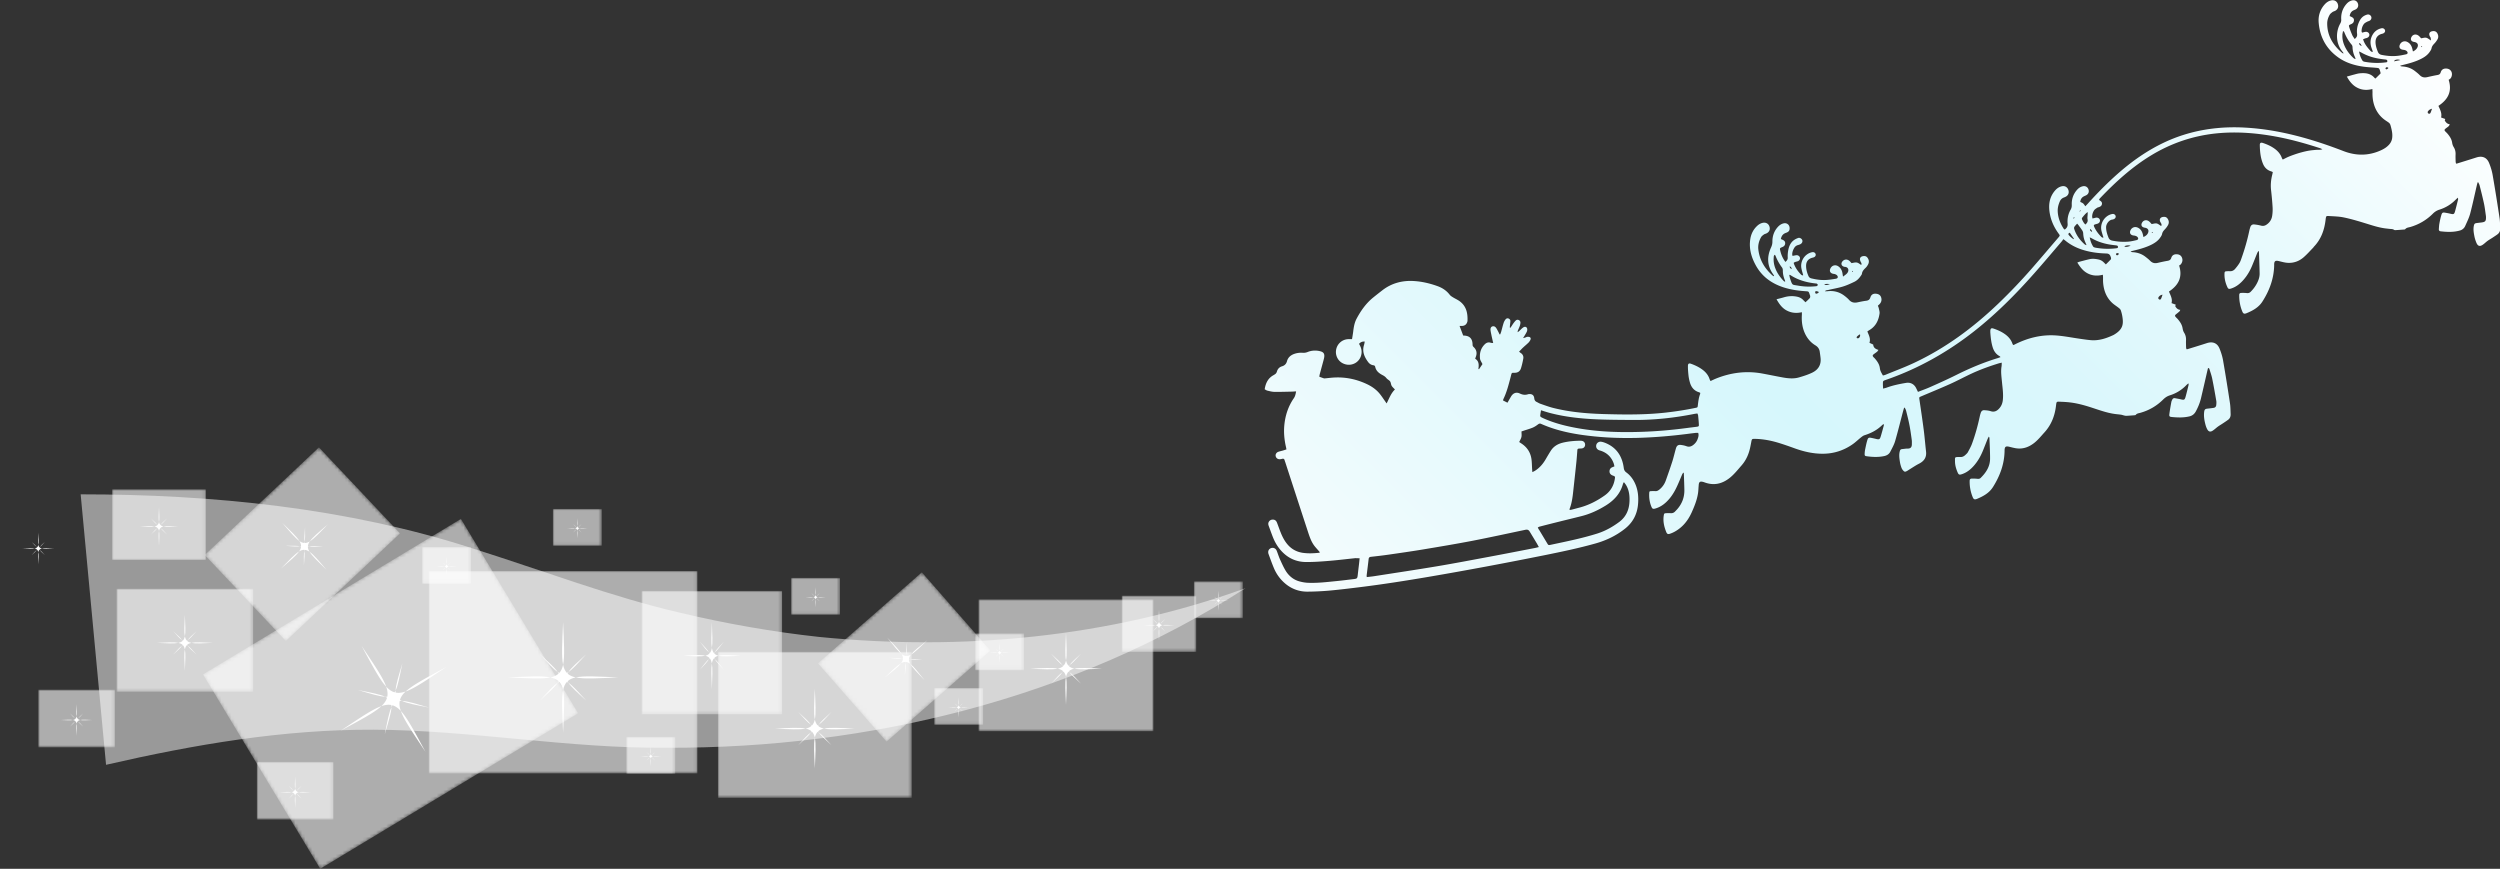 <svg id="_レイヤー_2" data-name="レイヤー 2" xmlns="http://www.w3.org/2000/svg" xmlns:xlink="http://www.w3.org/1999/xlink" viewBox="0 0 743.53 258.39"><rect x="0" y="0" width="743.53" height="258.39" fill="#333333" stroke="none"/><defs><mask id="mask" x="-2.11" y="104.25" width="380.19" height="150.44" maskUnits="userSpaceOnUse"><path transform="rotate(-180 187.985 179.47)" fill="url(#_名称未設定グラデーション_88)" d="M-2.11 104.25h380.19v150.44H-2.11z"/></mask><mask id="mask-1" x="213.53" y="193.86" width="57.62" height="43.42" maskUnits="userSpaceOnUse"><path fill="url(#_名称未設定グラデーション_18)" d="M213.53 193.86h57.62v43.42h-57.62z"/></mask><mask id="mask-2" x="291.03" y="178.27" width="52.02" height="39.2" maskUnits="userSpaceOnUse"><path fill="url(#_名称未設定グラデーション_18-2)" d="M291.03 178.27h52.02v39.2h-52.02z"/></mask><mask id="mask-3" x="60.36" y="154.33" width="111.57" height="104.06" maskUnits="userSpaceOnUse"><path transform="rotate(-31.09 116.135 206.343)" fill="url(#_名称未設定グラデーション_18-3)" d="M71.36 172.61h89.58v67.51H71.36z"/></mask><mask id="mask-4" x="190.84" y="175.74" width="41.76" height="36.69" maskUnits="userSpaceOnUse"><path fill="url(#_名称未設定グラデーション_18-4)" d="M190.84 175.74h41.76v36.69h-41.76z"/></mask><mask id="mask-5" x="243.26" y="170.2" width="51.32" height="50.38" maskUnits="userSpaceOnUse"><path transform="rotate(-41.22 268.925 195.392)" fill="url(#_名称未設定グラデーション_18-5)" d="M248.37 179.9h41.1v30.97h-41.1z"/></mask><mask id="mask-6" x="34.67" y="175.11" width="40.62" height="30.61" maskUnits="userSpaceOnUse"><path fill="url(#_名称未設定グラデーション_18-6)" d="M34.67 175.11h40.62v30.61H34.67z"/></mask><mask id="mask-7" x="60.89" y="133.04" width="58.09" height="57.61" maskUnits="userSpaceOnUse"><path transform="rotate(-43.31 89.934 161.854)" fill="url(#_名称未設定グラデーション_18-7)" d="M66.6 144.26h46.68v35.17H66.6z"/></mask><mask id="mask-8" x="333.63" y="177.17" width="22.15" height="16.69" maskUnits="userSpaceOnUse"><path fill="url(#_名称未設定グラデーション_18-8)" d="M333.63 177.17h22.15v16.69h-22.15z"/></mask><mask id="mask-9" x="355.09" y="172.91" width="14.53" height="10.95" maskUnits="userSpaceOnUse"><path fill="url(#_名称未設定グラデーション_18-9)" d="M355.09 172.91h14.53v10.95h-14.53z"/></mask><mask id="mask-10" x="290.03" y="188.39" width="14.53" height="10.95" maskUnits="userSpaceOnUse"><path fill="url(#_名称未設定グラデーション_18-10)" d="M290.03 188.39h14.53v10.95h-14.53z"/></mask><mask id="mask-11" x="164.44" y="151.37" width="14.53" height="10.95" maskUnits="userSpaceOnUse"><path fill="url(#_名称未設定グラデーション_18-11)" d="M164.44 151.37h14.53v10.95h-14.53z"/></mask><mask id="mask-12" x="125.55" y="162.69" width="14.53" height="10.95" maskUnits="userSpaceOnUse"><path fill="url(#_名称未設定グラデーション_18-12)" d="M125.55 162.69h14.53v10.95h-14.53z"/></mask><mask id="mask-13" x="235.29" y="171.87" width="14.53" height="10.95" maskUnits="userSpaceOnUse"><path fill="url(#_名称未設定グラデーション_18-13)" d="M235.29 171.87h14.53v10.95h-14.53z"/></mask><mask id="mask-14" x="186.28" y="219.17" width="14.53" height="10.95" maskUnits="userSpaceOnUse"><path fill="url(#_名称未設定グラデーション_18-14)" d="M186.28 219.17h14.53v10.95h-14.53z"/></mask><mask id="mask-15" x="76.39" y="226.6" width="22.77" height="17.16" maskUnits="userSpaceOnUse"><path fill="url(#_名称未設定グラデーション_18-15)" d="M76.39 226.6h22.77v17.16H76.39z"/></mask><mask id="mask-16" x="11.39" y="205.12" width="22.77" height="17.16" maskUnits="userSpaceOnUse"><path fill="url(#_名称未設定グラデーション_18-16)" d="M11.39 205.12h22.77v17.16H11.39z"/></mask><mask id="mask-17" y="154.11" width="22.77" height="17.16" maskUnits="userSpaceOnUse"><path fill="url(#_名称未設定グラデーション_18-17)" d="M0 154.11h22.77v17.16H0z"/></mask><mask id="mask-18" x="33.34" y="145.53" width="27.89" height="21.02" maskUnits="userSpaceOnUse"><path fill="url(#_名称未設定グラデーション_18-18)" d="M33.34 145.53h27.89v21.02H33.34z"/></mask><mask id="mask-19" x="277.85" y="204.62" width="14.53" height="10.95" maskUnits="userSpaceOnUse"><path fill="url(#_名称未設定グラデーション_18-19)" d="M277.85 204.62h14.53v10.95h-14.53z"/></mask><mask id="mask-20" x="127.52" y="169.82" width="79.9" height="60.21" maskUnits="userSpaceOnUse"><path fill="url(#_名称未設定グラデーション_18-20)" d="M127.52 169.82h79.9v60.21h-79.9z"/></mask><radialGradient id="_名称未設定グラデーション_18" data-name="名称未設定グラデーション 18" cx="-11379.06" cy="-4327.46" fx="-11379.06" fy="-4327.46" r="20.74" gradientTransform="matrix(1 0 0 -1 11621.4 -4111.88)" gradientUnits="userSpaceOnUse"><stop offset="0" stop-color="#fff"/><stop offset=".18" stop-color="#d6d6d6"/><stop offset=".58" stop-color="#6f6f6f"/><stop offset="1"/></radialGradient><radialGradient id="_名称未設定グラデーション_18-2" data-name="名称未設定グラデーション 18" cx="-11304.36" cy="-4309.75" fx="-11304.36" fy="-4309.75" r="18.73" xlink:href="#_名称未設定グラデーション_18"/><radialGradient id="_名称未設定グラデーション_18-3" data-name="名称未設定グラデーション 18" cx="-8147.52" cy="-1520.27" fx="-8147.52" fy="-1520.27" r="32.25" gradientTransform="matrix(1 0 0 -1 8263.69 -1313.49)" xlink:href="#_名称未設定グラデーション_18"/><radialGradient id="_名称未設定グラデーション_18-4" data-name="名称未設定グラデーション 18" cx="-11919.12" cy="-4659.67" fx="-11919.12" fy="-4659.67" r="16.17" gradientTransform="matrix(.93 0 0 -1.08 11291.73 -4856.53)" xlink:href="#_名称未設定グラデーション_18"/><radialGradient id="_名称未設定グラデーション_18-5" data-name="名称未設定グラデーション 18" cx="-6659.71" cy="-1055.13" fx="-6659.71" fy="-1055.13" r="14.79" gradientTransform="matrix(1 0 0 -1 6928.89 -859.88)" xlink:href="#_名称未設定グラデーション_18"/><radialGradient id="_名称未設定グラデーション_18-6" data-name="名称未設定グラデーション 18" cx="-11566.42" cy="-4302.3" fx="-11566.42" fy="-4302.3" r="14.62" xlink:href="#_名称未設定グラデーション_18"/><radialGradient id="_名称未設定グラデーション_18-7" data-name="名称未設定グラデーション 18" cx="-6569.07" cy="-983.45" fx="-6569.07" fy="-983.45" r="16.8" gradientTransform="matrix(1 0 0 -1 6658.94 -822)" xlink:href="#_名称未設定グラデーション_18"/><radialGradient id="_名称未設定グラデーション_18-8" data-name="名称未設定グラデーション 18" cx="-11276.7" cy="-4297.39" fx="-11276.7" fy="-4297.39" r="7.97" xlink:href="#_名称未設定グラデーション_18"/><radialGradient id="_名称未設定グラデーション_18-9" data-name="名称未設定グラデーション 18" cx="-11259.05" cy="-4290.27" fx="-11259.05" fy="-4290.27" r="5.23" xlink:href="#_名称未設定グラデーション_18"/><radialGradient id="_名称未設定グラデーション_18-10" data-name="名称未設定グラデーション 18" cx="-11324.11" cy="-4305.74" fx="-11324.11" fy="-4305.74" r="5.23" xlink:href="#_名称未設定グラデーション_18"/><radialGradient id="_名称未設定グラデーション_18-11" data-name="名称未設定グラデーション 18" cx="-11449.7" cy="-4268.72" fx="-11449.7" fy="-4268.72" r="5.23" xlink:href="#_名称未設定グラデーション_18"/><radialGradient id="_名称未設定グラデーション_18-12" data-name="名称未設定グラデーション 18" cx="-11488.59" cy="-4280.05" fx="-11488.59" fy="-4280.05" r="5.23" xlink:href="#_名称未設定グラデーション_18"/><radialGradient id="_名称未設定グラデーション_18-13" data-name="名称未設定グラデーション 18" cx="-11378.84" cy="-4289.23" fx="-11378.84" fy="-4289.23" r="5.23" xlink:href="#_名称未設定グラデーション_18"/><radialGradient id="_名称未設定グラデーション_18-14" data-name="名称未設定グラデーション 18" cx="-11427.85" cy="-4336.53" fx="-11427.85" fy="-4336.53" r="5.23" xlink:href="#_名称未設定グラデーション_18"/><radialGradient id="_名称未設定グラデーション_18-15" data-name="名称未設定グラデーション 18" cx="-11533.63" cy="-4347.06" fx="-11533.63" fy="-4347.06" r="8.2" xlink:href="#_名称未設定グラデーション_18"/><radialGradient id="_名称未設定グラデーション_18-16" data-name="名称未設定グラデーション 18" cx="-11598.63" cy="-4325.58" fx="-11598.63" fy="-4325.58" r="8.2" xlink:href="#_名称未設定グラデーション_18"/><radialGradient id="_名称未設定グラデーション_18-17" data-name="名称未設定グラデーション 18" cx="-11610.02" cy="-4274.57" fx="-11610.02" fy="-4274.57" r="8.2" xlink:href="#_名称未設定グラデーション_18"/><radialGradient id="_名称未設定グラデーション_18-18" data-name="名称未設定グラデーション 18" cx="-11574.12" cy="-4267.92" fx="-11574.12" fy="-4267.92" r="10.04" xlink:href="#_名称未設定グラデーション_18"/><radialGradient id="_名称未設定グラデーション_18-19" data-name="名称未設定グラデーション 18" cx="-11336.29" cy="-4321.98" fx="-11336.29" fy="-4321.98" r="5.23" xlink:href="#_名称未設定グラデーション_18"/><radialGradient id="_名称未設定グラデーション_18-20" data-name="名称未設定グラデーション 18" cx="-11453.94" cy="-4311.81" fx="-11453.94" fy="-4311.81" r="28.76" xlink:href="#_名称未設定グラデーション_18"/><linearGradient id="_名称未設定グラデーション_88" data-name="名称未設定グラデーション 88" x1="723.48" y1="179.47" x2="1103.67" y2="179.47" gradientTransform="matrix(1 0 0 -1 -725.59 358.94)" gradientUnits="userSpaceOnUse"><stop offset="0" stop-color="#fff"/><stop offset=".07" stop-color="#e0e0e0"/><stop offset=".21" stop-color="#a5a5a5"/><stop offset=".36" stop-color="#727272"/><stop offset=".5" stop-color="#494949"/><stop offset=".64" stop-color="#292929"/><stop offset=".77" stop-color="#121212"/><stop offset=".89" stop-color="#040404"/><stop offset="1"/></linearGradient><linearGradient id="_名称未設定グラデーション_128" data-name="名称未設定グラデーション 128" x1="418.52" y1="-32.07" x2="713.09" y2="262.51" gradientTransform="matrix(-1 0 0 1 1101.56 0)" gradientUnits="userSpaceOnUse"><stop offset="0" stop-color="#fff"/><stop offset=".19" stop-color="#e8fafd"/><stop offset=".37" stop-color="#daf7fc"/><stop offset=".52" stop-color="#d6f7fc"/><stop offset=".79" stop-color="#effbfd"/><stop offset="1" stop-color="#fff"/></linearGradient><style>.cls-14,.cls-15{fill:#fff}.cls-15{opacity:.6}</style></defs><g id="_レイヤー_1-2" data-name="レイヤー 1"><g mask="url(#mask)" opacity=".5"><path class="cls-14" d="M370.39 174.95c-40.57 14.69-84.31 18.72-126.77 14.48-13.79-1.49-27.71-3.95-41.22-7.16-20.69-4.79-40.83-12.54-61.59-19.08C103.3 151 62.97 147.03 23.99 147.02l7.55 80.44c26.44-6.07 52.72-10.55 79.58-10.44 29.02.12 57.75 5.61 87.25 5.37 59.78.21 120.63-14.5 172.03-47.44z"/></g><g mask="url(#mask-1)"><path class="cls-15" d="M213.53 193.86h57.62v43.42h-57.62z"/></g><path class="cls-14" d="M242.34 228.53c-.2-4.46-.38-7.32 0-9.13.38 1.81.2 4.67 0 9.13zm0-23.69c.2 4.46.38 7.32 0 9.13-.38-1.81-.2-4.67 0-9.13zm11.85 11.85c-4.46.2-7.32.38-9.13 0 1.81-.38 4.67-.2 9.13 0zm-23.7 0c4.46-.2 7.32-.38 9.13 0-1.81.38-4.67.2-9.13 0z"/><path class="cls-14" d="M239.62 216.69c.76-.16 1.33-.42 1.76-.82-.06-.11-.13-.23-.21-.35.12.08.24.15.35.21.4-.43.66-1 .82-1.76.16.76.42 1.33.82 1.76.11-.06.23-.13.35-.21-.08.12-.15.24-.21.35.43.4 1 .66 1.76.82-.76.16-1.33.42-1.76.82.06.11.13.23.21.35-.12-.08-.24-.15-.35-.21-.4.43-.66 1-.82 1.76-.16-.76-.42-1.33-.82-1.76-.11.06-.23.13-.35.21.08-.12.15-.24.21-.35-.43-.4-1-.66-1.76-.82z"/><path class="cls-14" d="M237.39 211.74c1.92 1.76 3.17 2.87 3.78 3.78-.91-.61-2.02-1.85-3.78-3.78zm9.9 0c-1.76 1.92-2.87 3.17-3.78 3.78.61-.91 1.85-2.02 3.78-3.78zm-9.9 9.89c1.76-1.92 2.87-3.17 3.78-3.78-.61.91-1.85 2.02-3.78 3.78zm9.9 0c-1.92-1.76-3.17-2.87-3.78-3.78.91.61 2.02 1.85 3.78 3.78z"/><g mask="url(#mask-2)"><path class="cls-15" d="M291.03 178.27h52.02v39.2h-52.02z"/></g><path class="cls-14" d="M317.04 209.57c-.18-4.03-.34-6.61 0-8.24.34 1.63.18 4.21 0 8.24zm0-21.39c.18 4.03.34 6.61 0 8.24-.34-1.63-.18-4.21 0-8.24zm10.7 10.69c-4.03.18-6.61.34-8.24 0 1.63-.34 4.21-.18 8.24 0zm-21.39 0c4.03-.18 6.61-.34 8.24 0-1.63.34-4.21.18-8.24 0z"/><path class="cls-14" d="M314.59 198.87c.68-.14 1.2-.38 1.59-.74-.05-.1-.12-.21-.19-.32.11.07.22.14.32.19.36-.39.59-.9.74-1.59.14.68.38 1.2.74 1.59.1-.05.21-.12.32-.19-.07.11-.14.22-.19.32.39.36.9.59 1.59.74-.68.14-1.2.38-1.59.74.05.1.12.21.19.32-.11-.07-.22-.14-.32-.19-.36.39-.59.9-.74 1.59-.14-.68-.38-1.2-.74-1.59-.1.05-.21.12-.32.19.07-.11.14-.22.19-.32-.39-.36-.9-.59-1.59-.74z"/><path class="cls-14" d="M312.58 194.41c1.74 1.59 2.86 2.59 3.41 3.41-.82-.55-1.82-1.67-3.41-3.41zm8.93 0c-1.59 1.74-2.59 2.86-3.41 3.41.55-.82 1.67-1.82 3.41-3.41zm-8.93 8.93c1.59-1.74 2.59-2.86 3.41-3.41-.55.82-1.67 1.82-3.41 3.41zm8.93 0c-1.74-1.59-2.86-2.59-3.41-3.41.82.55 1.82 1.67 3.41 3.41z"/><g mask="url(#mask-3)"><path class="cls-15" transform="rotate(-31.09 116.135 206.343)" d="M71.36 172.61h89.58v67.51H71.36z"/></g><path class="cls-14" d="M126.55 223.61c-3.84-5.78-6.38-9.44-7.33-12.15 1.96 2.1 4.01 6.06 7.33 12.15zm-19.02-31.54c3.84 5.78 6.38 9.44 7.33 12.15-1.96-2.1-4.01-6.06-7.33-12.15zm25.28 6.26c-5.78 3.84-9.44 6.38-12.15 7.33 2.1-1.96 6.06-4.01 12.15-7.33zm-31.54 19.02c5.78-3.84 9.44-6.38 12.15-7.33-2.1 1.96-6.06 4.01-12.15 7.33zm12.15-7.33c.88-.82 1.43-1.63 1.69-2.5a3.81 3.81 0 00-.57-.3c.22.01.44.01.64 0 .18-.89.07-1.86-.33-3 .82.88 1.63 1.43 2.5 1.69.11-.17.21-.36.3-.57-.01.22-.01.44 0 .64.89.18 1.86.07 3-.33-.88.82-1.43 1.63-1.69 2.5.17.11.36.21.57.3-.22-.01-.44-.01-.64 0-.18.89-.07 1.86.33 3-.82-.88-1.63-1.43-2.5-1.69-.11.17-.21.36-.3.57.01-.22.01-.44 0-.64-.89-.18-1.86-.07-3 .33z"/><path class="cls-14" d="M106.49 205.22c3.97.8 6.52 1.27 8.06 2-1.7-.08-4.17-.85-8.06-2zm13.17-7.94c-.8 3.97-1.27 6.52-2 8.06.08-1.69.85-4.17 2-8.06zm-5.23 21.11c.8-3.97 1.27-6.52 2-8.06-.08 1.69-.85 4.17-2 8.06zm13.17-7.94c-3.97-.8-6.52-1.27-8.06-2 1.69.08 4.17.85 8.06 2z"/><g mask="url(#mask-4)"><path class="cls-15" d="M190.84 175.74h41.76v36.69h-41.76z"/></g><path class="cls-14" d="M211.72 205.03c-.14-3.77-.27-6.18 0-7.71.27 1.53.14 3.94 0 7.71zm0-20.02c.14 3.77.27 6.18 0 7.71-.27-1.53-.14-3.94 0-7.71zm8.58 10.01c-3.23.17-5.3.32-6.61 0 1.31-.32 3.38-.17 6.61 0zm-17.17 0c3.23-.17 5.3-.32 6.61 0-1.31.32-3.38.17-6.61 0z"/><path class="cls-14" d="M209.75 195.02c.55-.13.96-.35 1.27-.69-.04-.1-.1-.2-.15-.3.09.07.17.13.26.18.29-.36.48-.85.59-1.49.12.64.3 1.12.59 1.49.08-.05.17-.11.26-.18-.06.1-.11.2-.15.3.31.34.73.56 1.27.69-.55.13-.96.35-1.27.69.04.1.1.2.15.3-.09-.07-.17-.13-.26-.18-.29.36-.48.85-.59 1.49-.12-.64-.3-1.12-.59-1.49-.08.05-.17.11-.26.18.06-.1.11-.2.15-.3-.31-.34-.73-.56-1.27-.69z"/><path class="cls-14" d="M208.13 190.84c1.39 1.49 2.3 2.42 2.74 3.19-.66-.51-1.46-1.57-2.74-3.19zm7.17 0c-1.28 1.62-2.08 2.68-2.74 3.19.44-.77 1.34-1.7 2.74-3.19zm-7.17 8.36c1.28-1.62 2.08-2.68 2.74-3.19-.44.77-1.34 1.7-2.74 3.19zm7.17 0c-1.39-1.49-2.3-2.42-2.74-3.19.66.51 1.46 1.57 2.74 3.19z"/><g mask="url(#mask-5)"><path class="cls-15" transform="rotate(-41.22 268.925 195.392)" d="M248.37 179.9h41.1v30.97h-41.1z"/></g><path class="cls-14" d="M275.01 202.34c-2.2-2.3-3.64-3.75-4.29-4.9 1.05.79 2.3 2.41 4.29 4.9zm-11.14-12.71c2.2 2.3 3.64 3.75 4.29 4.9-1.05-.79-2.3-2.41-4.29-4.9zm11.93.79c-2.3 2.2-3.75 3.64-4.9 4.29.79-1.05 2.41-2.3 4.9-4.29zm-12.71 11.13c2.3-2.2 3.75-3.64 4.9-4.29-.79 1.05-2.41 2.3-4.9 4.29z"/><path class="cls-14" d="M267.98 197.26c.33-.44.52-.85.56-1.26-.08-.03-.18-.06-.28-.09.1-.01.2-.03.29-.05.01-.42-.12-.85-.39-1.33.44.33.85.52 1.26.56.03-.08.06-.18.09-.28.01.1.03.2.05.29.42.01.85-.12 1.33-.39-.33.44-.52.85-.56 1.26.08.03.18.06.28.09-.1.01-.2.03-.29.05-.01.42.12.85.39 1.33-.44-.33-.85-.52-1.27-.56-.03.08-.06.18-.09.28a2.5 2.5 0 00-.05-.29c-.42-.01-.85.12-1.33.39z"/><path class="cls-14" d="M264.46 195.66c1.86.04 3.05.05 3.8.25-.77.1-1.95-.05-3.8-.25zm5.31-4.65c-.04 1.86-.05 3.05-.25 3.8-.1-.77.05-1.95.25-3.8zm-.66 9.95c.04-1.86.05-3.05.25-3.8.1.77-.05 1.95-.25 3.8zm5.31-4.65c-1.86-.04-3.05-.05-3.8-.25.77-.1 1.95.05 3.8.25z"/><g mask="url(#mask-6)"><path class="cls-15" d="M34.67 175.11h40.62v30.61H34.67z"/></g><path class="cls-14" d="M54.98 199.55c-.14-3.14-.27-5.16 0-6.43.27 1.28.14 3.29 0 6.43zm0-16.7c.14 3.14.27 5.16 0 6.43-.27-1.28-.14-3.29 0-6.43zm8.35 8.35c-3.14.14-5.16.27-6.43 0 1.28-.27 3.29-.14 6.43 0zm-16.7 0c3.14-.14 5.16-.27 6.43 0-1.28.27-3.29.14-6.43 0z"/><path class="cls-14" d="M53.06 191.2c.53-.11.94-.3 1.24-.58-.04-.08-.09-.16-.15-.25.08.06.17.11.25.15.28-.3.46-.71.58-1.24.11.53.3.94.58 1.24.08-.04.16-.09.25-.15-.06.08-.11.17-.15.25.3.28.71.46 1.24.58-.53.11-.94.3-1.24.58.04.08.09.16.15.25-.08-.06-.17-.11-.25-.15-.28.3-.46.71-.58 1.24-.11-.53-.3-.94-.58-1.24-.08.04-.16.09-.25.15.06-.08.11-.17.15-.25-.3-.28-.71-.46-1.24-.58z"/><path class="cls-14" d="M51.49 187.72c1.36 1.24 2.24 2.02 2.66 2.66-.64-.43-1.42-1.31-2.66-2.66zm6.98 0c-1.24 1.36-2.02 2.24-2.66 2.66.43-.64 1.31-1.42 2.66-2.66zm-6.98 6.97c1.24-1.36 2.02-2.24 2.66-2.66-.43.64-1.31 1.42-2.66 2.66zm6.98 0c-1.36-1.24-2.24-2.02-2.66-2.66.64.43 1.42 1.31 2.66 2.66z"/><g mask="url(#mask-7)"><path class="cls-15" transform="rotate(-43.31 89.934 161.854)" d="M66.6 144.26h46.68v35.17H66.6z"/></g><path class="cls-14" d="M97.14 169.49c-2.59-2.52-4.29-4.1-5.07-5.38 1.23.86 2.71 2.64 5.07 5.38zm-13.17-13.97c2.59 2.52 4.29 4.1 5.07 5.38-1.23-.86-2.71-2.64-5.07-5.38zm13.57.4c-2.52 2.59-4.1 4.29-5.38 5.07.86-1.23 2.64-2.71 5.38-5.07zm-13.97 13.17c2.52-2.59 4.1-4.29 5.38-5.07-.86 1.23-2.64 2.71-5.38 5.07zm5.38-5.07c.36-.51.55-.99.58-1.46-.1-.04-.21-.06-.32-.09.12-.02.23-.04.33-.07 0-.47-.17-.96-.5-1.49.51.36.99.55 1.46.58.04-.1.06-.21.09-.32.02.12.04.23.07.33.47 0 .96-.17 1.49-.5-.36.51-.55.99-.58 1.46.1.04.21.06.32.09-.12.02-.23.04-.33.07 0 .47.17.96.5 1.49-.51-.36-.99-.55-1.46-.58-.04.1-.06.21-.09.32-.02-.12-.04-.23-.07-.33-.47 0-.96.17-1.49.5z"/><path class="cls-14" d="M84.89 162.34c2.11-.03 3.46-.07 4.32.13-.87.15-2.22.03-4.32-.13zm5.83-5.5c.03 2.11.07 3.46-.13 4.32-.15-.87-.03-2.22.13-4.32zm-.33 11.33c-.03-2.11-.07-3.46.13-4.32.15.87.03 2.22-.13 4.32zm5.83-5.5c-2.11.03-3.46.07-4.32-.13.87-.15 2.22-.03 4.32.13z"/><g mask="url(#mask-8)"><path class="cls-15" d="M333.63 177.17h22.15v16.69h-22.15z"/></g><path class="cls-14" d="M344.7 190.49c-.08-1.71-.15-2.81 0-3.51.15.7.08 1.79 0 3.51zm0-9.11c.08 1.71.15 2.81 0 3.51-.15-.7-.08-1.79 0-3.51zm4.55 4.56c-1.71.08-2.81.15-3.51 0 .7-.15 1.79-.08 3.51 0zm-9.1 0c1.71-.08 2.81-.15 3.51 0-.7.15-1.79.08-3.51 0z"/><path class="cls-14" d="M343.65 185.94c.29-.06.51-.16.68-.31-.02-.04-.05-.09-.08-.14.05.03.09.06.14.08.15-.17.25-.38.31-.68.06.29.16.51.31.68.04-.02.09-.05.14-.08-.03.05-.06.09-.08.14.17.15.38.25.68.31-.29.06-.51.16-.68.31.02.04.05.09.08.14-.05-.03-.09-.06-.14-.08-.15.17-.25.38-.31.68-.06-.29-.16-.51-.31-.68-.04.02-.09.05-.14.08.03-.05.06-.09.08-.14-.17-.15-.38-.25-.68-.31z"/><path class="cls-14" d="M342.8 184.04c.74.68 1.22 1.1 1.45 1.45-.35-.23-.77-.71-1.45-1.45zm3.8 0c-.68.74-1.1 1.22-1.45 1.45.23-.35.71-.77 1.45-1.45zm-3.8 3.8c.68-.74 1.1-1.22 1.45-1.45-.23.35-.71.77-1.45 1.45zm3.8 0c-.74-.68-1.22-1.1-1.45-1.45.35.23.77.71 1.45 1.45z"/><g mask="url(#mask-9)"><path class="cls-15" d="M355.09 172.91h14.53v10.95h-14.53z"/></g><path class="cls-14" d="M362.36 181.65c-.05-1.12-.1-1.85 0-2.3.1.46.05 1.18 0 2.3zm0-5.97c.05 1.12.1 1.85 0 2.3-.1-.46-.05-1.18 0-2.3zm2.98 2.98c-1.12.05-1.85.1-2.3 0 .46-.1 1.18-.05 2.3 0zm-5.97 0c1.12-.05 1.85-.1 2.3 0-.46.1-1.18.05-2.3 0z"/><path class="cls-14" d="M361.67 178.66c.19-.04.34-.11.44-.21-.01-.03-.03-.06-.05-.09.03.02.06.04.09.05.1-.11.17-.25.21-.44.04.19.11.34.21.44.03-.01.06-.03.09-.05-.02.03-.04.06-.05.09.11.1.25.17.44.21-.19.04-.34.11-.44.21.01.03.03.06.05.09a.405.405 0 00-.09-.05c-.1.11-.17.25-.21.44-.04-.19-.11-.34-.21-.44-.03.01-.06.03-.09.05.02-.03.04-.06.05-.09a.906.906 0 00-.44-.21z"/><path class="cls-14" d="M361.11 177.42c.48.44.8.72.95.95-.23-.15-.51-.47-.95-.95zm2.49 0c-.44.48-.72.8-.95.95.15-.23.47-.51.95-.95zm-2.49 2.49c.44-.48.72-.8.95-.95-.15.23-.47.51-.95.95zm2.49 0c-.48-.44-.8-.72-.95-.95.23.15.51.47.95.95z"/><g mask="url(#mask-10)"><path class="cls-15" d="M290.03 188.39h14.53v10.95h-14.53z"/></g><path class="cls-14" d="M297.3 197.13c-.05-1.13-.1-1.85 0-2.3.1.46.05 1.18 0 2.3zm0-5.98c.05 1.12.1 1.85 0 2.3-.1-.46-.05-1.18 0-2.3zm2.98 2.99c-1.12.05-1.85.1-2.3 0 .46-.1 1.18-.05 2.3 0zm-5.97 0c1.12-.05 1.85-.1 2.3 0-.46.1-1.18.05-2.3 0z"/><path class="cls-14" d="M296.61 194.14c.19-.04.34-.11.44-.21-.01-.03-.03-.06-.05-.09.03.02.06.04.09.05.1-.11.17-.25.21-.44.04.19.11.34.21.44.03-.01.06-.03.09-.05-.02.03-.04.06-.05.09.11.1.25.17.44.21-.19.04-.34.11-.44.21.01.03.03.06.05.09a.405.405 0 00-.09-.05c-.1.11-.17.25-.21.44-.04-.19-.11-.34-.21-.44-.03.01-.06.03-.09.05.02-.03.04-.06.05-.09a.906.906 0 00-.44-.21z"/><path class="cls-14" d="M296.05 192.89c.48.44.8.72.95.95-.23-.15-.51-.47-.95-.95zm2.49 0c-.44.48-.72.8-.95.95.15-.23.47-.51.95-.95zm-2.49 2.5c.44-.48.72-.8.95-.95-.15.23-.47.51-.95.95zm2.49 0c-.48-.44-.8-.72-.95-.95.23.15.51.47.95.95z"/><g mask="url(#mask-11)"><path class="cls-15" d="M164.44 151.37h14.53v10.95h-14.53z"/></g><path class="cls-14" d="M171.71 160.11c-.05-1.12-.1-1.85 0-2.3.1.46.05 1.18 0 2.3zm0-5.98c.05 1.12.1 1.85 0 2.3-.1-.46-.05-1.18 0-2.3zm2.98 2.99c-1.12.05-1.85.1-2.3 0 .46-.1 1.18-.05 2.3 0zm-5.97 0c1.12-.05 1.85-.1 2.3 0-.46.1-1.18.05-2.3 0z"/><path class="cls-14" d="M171.02 157.12c.19-.04.34-.11.44-.21-.01-.03-.03-.06-.05-.09.03.02.06.04.09.05.1-.11.17-.25.21-.44.04.19.11.34.21.44.03-.01.06-.03.09-.05-.02.03-.04.06-.05.09.11.1.25.17.44.21-.19.04-.34.11-.44.21.01.03.03.06.05.09a.405.405 0 00-.09-.05c-.1.11-.17.25-.21.44-.04-.19-.11-.34-.21-.44-.03.01-.06.03-.09.05.02-.03.04-.06.05-.09a.906.906 0 00-.44-.21z"/><path class="cls-14" d="M170.46 155.87c.48.44.8.72.95.95-.23-.15-.51-.47-.95-.95zm2.49 0c-.44.48-.72.8-.95.95.15-.23.47-.51.95-.95zm-2.49 2.5c.44-.48.72-.8.95-.95-.15.23-.47.51-.95.95zm2.49 0c-.48-.44-.8-.72-.95-.95.23.15.51.47.95.95z"/><g mask="url(#mask-12)"><path class="cls-15" d="M125.55 162.69h14.53v10.95h-14.53z"/></g><path class="cls-14" d="M132.81 171.44c-.05-1.12-.1-1.85 0-2.3.1.46.05 1.18 0 2.3zm0-5.98c.05 1.12.1 1.85 0 2.3-.1-.46-.05-1.18 0-2.3zm2.99 2.99c-1.12.05-1.85.1-2.3 0 .46-.1 1.18-.05 2.3 0zm-5.97 0c1.13-.05 1.85-.1 2.3 0-.46.1-1.18.05-2.3 0z"/><path class="cls-14" d="M132.13 168.45c.19-.04.34-.11.44-.21-.01-.03-.03-.06-.05-.09.03.02.06.04.09.05.1-.11.17-.25.21-.44.04.19.11.34.21.44.03-.01.06-.03.09-.05-.02.03-.04.06-.05.09.11.1.25.17.44.21-.19.04-.34.11-.44.21.01.03.03.06.05.09a.405.405 0 00-.09-.05c-.1.11-.17.25-.21.44-.04-.19-.11-.34-.21-.44-.03.01-.06.03-.09.05.02-.03.04-.06.05-.09a.906.906 0 00-.44-.21z"/><path class="cls-14" d="M131.57 167.2c.48.44.8.72.95.95-.23-.15-.51-.47-.95-.95zm2.49 0c-.44.48-.72.8-.95.95.15-.23.47-.51.95-.95zm-2.49 2.5c.44-.48.72-.8.95-.95-.15.23-.47.51-.95.95zm2.49 0c-.48-.44-.8-.72-.95-.95.23.15.51.47.95.95z"/><g mask="url(#mask-13)"><path class="cls-15" d="M235.29 171.87h14.53v10.95h-14.53z"/></g><path class="cls-14" d="M242.56 180.62c-.05-1.12-.1-1.85 0-2.3.1.46.05 1.18 0 2.3zm0-5.98c.05 1.12.1 1.85 0 2.3-.1-.46-.05-1.18 0-2.3zm2.99 2.99c-1.12.05-1.85.1-2.3 0 .46-.1 1.18-.05 2.3 0zm-5.98 0c1.12-.05 1.85-.1 2.3 0-.46.1-1.18.05-2.3 0z"/><path class="cls-14" d="M241.88 177.63c.19-.04.34-.11.44-.21-.01-.03-.03-.06-.05-.09.03.02.06.04.09.05.1-.11.17-.25.21-.44.04.19.11.34.21.44.03-.01.06-.03.09-.05-.02.03-.04.06-.05.09.11.1.25.17.44.21-.19.04-.34.11-.44.21.01.03.03.06.05.09a.405.405 0 00-.09-.05c-.1.11-.17.25-.21.44-.04-.19-.11-.34-.21-.44-.03.01-.06.03-.09.05.02-.03.04-.06.05-.09a.906.906 0 00-.44-.21z"/><path class="cls-14" d="M241.31 176.38c.48.44.8.72.95.95-.23-.15-.51-.47-.95-.95zm2.5 0c-.44.48-.72.8-.95.95.15-.23.47-.51.95-.95zm-2.5 2.5c.44-.48.72-.8.95-.95-.15.23-.47.51-.95.95zm2.5 0c-.48-.44-.8-.72-.95-.95.23.15.51.47.95.95z"/><g mask="url(#mask-14)"><path class="cls-15" d="M186.28 219.17h14.53v10.95h-14.53z"/></g><path class="cls-14" d="M193.55 227.91c-.05-1.12-.1-1.85 0-2.3.1.46.05 1.18 0 2.3zm0-5.97c.05 1.12.1 1.85 0 2.3-.1-.46-.05-1.18 0-2.3zm2.99 2.99c-1.12.05-1.85.1-2.3 0 .46-.1 1.18-.05 2.3 0zm-5.98 0c1.12-.05 1.85-.1 2.3 0-.46.1-1.18.05-2.3 0z"/><path class="cls-14" d="M192.86 224.93c.19-.04.34-.11.44-.21-.01-.03-.03-.06-.05-.09.03.02.06.04.09.05.1-.11.17-.25.21-.44.04.19.11.34.21.44.03-.01.06-.03.09-.05-.02.03-.04.06-.05.09.11.1.25.17.44.21-.19.04-.34.11-.44.21.01.03.03.06.05.09a.405.405 0 00-.09-.05c-.1.11-.17.25-.21.44-.04-.19-.11-.34-.21-.44-.03.01-.06.03-.09.05.02-.03.04-.06.05-.09a.906.906 0 00-.44-.21z"/><path class="cls-14" d="M192.3 223.68c.48.44.8.72.95.95-.23-.15-.51-.47-.95-.95zm2.5 0c-.44.48-.72.8-.95.95.15-.23.47-.51.95-.95zm-2.5 2.49c.44-.48.72-.8.95-.95-.15.23-.47.51-.95.95zm2.5 0c-.48-.44-.8-.72-.95-.95.23.15.51.47.95.95z"/><g mask="url(#mask-15)"><path class="cls-15" d="M76.39 226.6h22.77v17.16H76.39z"/></g><path class="cls-14" d="M87.78 240.3c-.08-1.76-.15-2.89 0-3.61.15.72.08 1.84 0 3.61zm0-9.36c.08 1.76.15 2.89 0 3.61-.15-.71-.08-1.84 0-3.61zm4.68 4.68c-1.76.08-2.89.15-3.61 0 .72-.15 1.84-.08 3.61 0zm-9.37 0c1.76-.08 2.89-.15 3.61 0-.72.15-1.84.08-3.61 0z"/><path class="cls-14" d="M86.7 235.62c.3-.06.53-.17.7-.32-.02-.05-.05-.09-.08-.14.05.03.09.06.14.08.16-.17.26-.4.32-.7.06.3.17.53.32.7.05-.02.09-.05.14-.08-.03.05-.06.09-.08.14.17.16.4.26.7.32-.3.06-.53.17-.7.32.02.05.05.09.08.14-.05-.03-.09-.06-.14-.08-.16.17-.26.4-.32.7-.06-.3-.17-.53-.32-.7-.05.02-.09.05-.14.08.03-.05.06-.09.08-.14-.17-.16-.4-.26-.7-.32z"/><path class="cls-14" d="M85.82 233.67c.76.7 1.25 1.13 1.49 1.49-.36-.24-.8-.73-1.49-1.49zm3.91 0c-.7.76-1.13 1.25-1.49 1.49.24-.36.73-.8 1.49-1.49zm-3.91 3.9c.7-.76 1.13-1.25 1.49-1.49-.24.36-.73.8-1.49 1.49zm3.91 0c-.76-.7-1.25-1.13-1.49-1.49.36.24.8.73 1.49 1.49z"/><g mask="url(#mask-16)"><path class="cls-15" d="M11.39 205.12h22.77v17.16H11.39z"/></g><path class="cls-14" d="M22.77 218.82c-.08-1.76-.15-2.89 0-3.61.15.72.08 1.84 0 3.61zm0-9.36c.08 1.76.15 2.89 0 3.61-.15-.71-.08-1.84 0-3.61zm4.68 4.68c-1.76.08-2.89.15-3.61 0 .72-.15 1.84-.08 3.61 0zm-9.36 0c1.76-.08 2.89-.15 3.61 0-.72.15-1.84.08-3.61 0z"/><path class="cls-14" d="M21.7 214.14c.3-.06.53-.17.7-.32-.02-.05-.05-.09-.08-.14.05.03.09.06.14.08.16-.17.26-.4.32-.7.06.3.17.53.32.7.05-.02.09-.05.14-.08-.03.05-.06.09-.08.14.17.16.4.26.7.32-.3.06-.53.17-.7.32.02.05.05.09.08.14-.05-.03-.09-.06-.14-.08-.16.17-.26.4-.32.7-.06-.3-.17-.53-.32-.7-.05.02-.09.05-.14.08.03-.05.06-.09.08-.14-.17-.16-.4-.26-.7-.32z"/><path class="cls-14" d="M20.82 212.18c.76.7 1.25 1.13 1.49 1.49-.36-.24-.8-.73-1.49-1.49zm3.91 0c-.7.76-1.13 1.25-1.49 1.49.24-.36.73-.8 1.49-1.49zm-3.91 3.91c.7-.76 1.13-1.25 1.49-1.49-.24.36-.73.8-1.49 1.49zm3.91 0c-.76-.7-1.25-1.13-1.49-1.49.36.24.8.73 1.49 1.49z"/><g mask="url(#mask-17)"><path class="cls-15" d="M0 154.11h22.77v17.16H0z"/></g><path class="cls-14" d="M11.39 167.81c-.08-1.76-.15-2.89 0-3.61.15.72.08 1.84 0 3.61zm0-9.36c.08 1.76.15 2.89 0 3.61-.15-.71-.08-1.84 0-3.61zm4.68 4.68c-1.76.08-2.89.15-3.61 0 .72-.15 1.84-.08 3.61 0zm-9.37 0c1.76-.08 2.89-.15 3.61 0-.72.15-1.84.08-3.61 0z"/><path class="cls-14" d="M10.31 163.13c.3-.06.53-.17.7-.32-.02-.05-.05-.09-.08-.14.05.03.09.06.14.08.16-.17.26-.4.32-.7.06.3.17.53.32.7.05-.02.09-.05.14-.08-.03.05-.06.09-.08.14.17.16.4.26.7.32-.3.06-.53.17-.7.32.02.05.05.09.08.14-.05-.03-.09-.06-.14-.08-.16.17-.26.4-.32.7-.06-.3-.17-.53-.32-.7-.05.02-.09.05-.14.08.03-.05.06-.09.08-.14-.17-.16-.4-.26-.7-.32z"/><path class="cls-14" d="M9.43 161.18c.76.7 1.25 1.13 1.49 1.49-.36-.24-.8-.73-1.49-1.49zm3.91 0c-.7.76-1.13 1.25-1.49 1.49.24-.36.73-.8 1.49-1.49zm-3.91 3.91c.7-.76 1.13-1.25 1.49-1.49-.24.36-.73.8-1.49 1.49zm3.91 0c-.76-.7-1.25-1.13-1.49-1.49.36.24.8.73 1.49 1.49z"/><g mask="url(#mask-18)"><path class="cls-15" d="M33.34 145.53h27.89v21.02H33.34z"/></g><path class="cls-14" d="M47.29 162.31c-.1-2.16-.18-3.54 0-4.42.18.88.1 2.26 0 4.42zm0-11.46c.1 2.16.18 3.54 0 4.42-.18-.88-.1-2.26 0-4.42zm5.73 5.73c-2.16.1-3.54.18-4.42 0 .88-.18 2.26-.1 4.42 0zm-11.47 0c2.16-.1 3.54-.18 4.42 0-.88.18-2.26.1-4.42 0z"/><path class="cls-14" d="M45.97 156.58c.37-.08.64-.2.85-.4-.03-.06-.06-.11-.1-.17.06.04.12.07.17.1.19-.21.32-.48.4-.85.08.37.2.64.4.85.06-.03.11-.06.17-.1-.04.06-.07.12-.1.17.21.19.48.32.85.4-.37.08-.64.2-.85.4.03.06.06.11.1.17-.06-.04-.12-.07-.17-.1-.19.21-.32.48-.4.85-.08-.37-.2-.64-.4-.85-.06.03-.11.06-.17.1.04-.06.07-.12.1-.17-.21-.19-.48-.32-.85-.4z"/><path class="cls-14" d="M44.89 154.19c.93.85 1.53 1.39 1.83 1.83-.44-.29-.98-.9-1.83-1.83zm4.79 0c-.85.93-1.39 1.53-1.83 1.83.29-.44.9-.98 1.83-1.83zm-4.79 4.78c.85-.93 1.39-1.53 1.83-1.83-.29.44-.9.98-1.83 1.83zm4.79 0c-.93-.85-1.53-1.39-1.83-1.83.44.29.98.9 1.83 1.83z"/><g mask="url(#mask-19)"><path class="cls-15" d="M277.85 204.62h14.53v10.95h-14.53z"/></g><path class="cls-14" d="M285.11 213.37c-.05-1.12-.1-1.85 0-2.3.1.46.05 1.18 0 2.3zm0-5.98c.05 1.12.1 1.85 0 2.3-.1-.46-.05-1.18 0-2.3zm2.99 2.99c-1.12.05-1.85.1-2.3 0 .46-.1 1.18-.05 2.3 0zm-5.97 0c1.12-.05 1.85-.1 2.3 0-.46.1-1.18.05-2.3 0z"/><path class="cls-14" d="M284.43 210.38c.19-.04.34-.11.44-.21-.01-.03-.03-.06-.05-.09.03.02.06.04.09.05.1-.11.17-.25.21-.44.04.19.11.34.21.44.03-.01.06-.03.09-.05-.02.03-.04.06-.05.09.11.1.25.17.44.21-.19.04-.34.11-.44.21.01.03.03.06.05.09a.405.405 0 00-.09-.05c-.1.11-.17.25-.21.44-.04-.19-.11-.34-.21-.44-.03.01-.06.03-.09.05.02-.03.04-.06.05-.09a.906.906 0 00-.44-.21z"/><path class="cls-14" d="M283.87 209.13c.48.44.8.72.95.95-.23-.15-.51-.47-.95-.95zm2.49 0c-.44.48-.72.8-.95.95.15-.23.47-.51.95-.95zm-2.49 2.5c.44-.48.72-.8.95-.95-.15.23-.47.51-.95.95zm2.49 0c-.48-.44-.8-.72-.95-.95.23.15.51.47.95.95z"/><g mask="url(#mask-20)"><path class="cls-15" d="M127.52 169.82h79.9v60.21h-79.9z"/></g><path class="cls-14" d="M167.47 217.9c-.27-6.18-.53-10.15 0-12.66.53 2.51.27 6.47 0 12.66zm0-32.85c.27 6.18.53 10.15 0 12.66-.53-2.51-.27-6.47 0-12.66zm16.42 16.42c-6.18.27-10.15.53-12.66 0 2.51-.53 6.47-.27 12.66 0zm-32.85 0c6.18-.27 10.15-.53 12.66 0-2.51.53-6.47.27-12.66 0z"/><path class="cls-14" d="M163.7 201.47c1.05-.22 1.84-.58 2.44-1.13-.08-.16-.18-.32-.29-.49.17.11.33.21.49.29.55-.6.91-1.39 1.13-2.44.22 1.05.58 1.84 1.13 2.44.16-.08.32-.18.49-.29-.11.17-.21.33-.29.49.6.55 1.39.91 2.44 1.13-1.05.22-1.84.58-2.44 1.13.08.16.18.32.29.49-.17-.11-.33-.21-.49-.29-.55.6-.91 1.39-1.13 2.44-.22-1.05-.58-1.84-1.13-2.44-.16.08-.32.18-.49.29.11-.17.21-.33.29-.49-.6-.55-1.39-.91-2.44-1.13z"/><path class="cls-14" d="M160.61 194.61c2.67 2.44 4.4 3.98 5.24 5.24-1.26-.84-2.79-2.57-5.24-5.24zm13.71 0c-2.44 2.67-3.98 4.4-5.24 5.24.84-1.26 2.57-2.79 5.24-5.24zm-13.71 13.72c2.44-2.67 3.98-4.4 5.24-5.24-.84 1.26-2.57 2.79-5.24 5.24zm13.71 0c-2.67-2.44-4.4-3.98-5.24-5.24 1.26.84 2.79 2.57 5.24 5.24z"/><path d="M403.33 165.98c-2.64.27-5.27.6-7.92.82-2.33.19-4.67.37-7.01.35-2.95-.02-5.46-1.2-7.43-3.43-1.05-1.18-1.83-2.53-2.41-4-.41-1.04-.78-2.1-1.17-3.14-.06-.17-.13-.34-.16-.52-.15-.73.37-1.43 1.1-1.51.7-.08 1.18.19 1.46.9.38.97.71 1.96 1.1 2.92.46 1.16 1.02 2.28 1.8 3.27 1.19 1.52 2.74 2.45 4.65 2.76 1.61.25 3.22.18 4.82.02.12-.01.23-.07.42-.14-.17-.19-.28-.32-.39-.45-.46-.53-.95-1.04-1.36-1.6-.86-1.17-1.32-2.53-1.77-3.89-2.28-6.97-4.55-13.94-6.82-20.91-.06-.17-.13-.34-.17-.52-.1-.41-.33-.56-.75-.45-.2.06-.41.1-.61.12-.65.05-1.15-.3-1.3-.88-.14-.55.19-1.13.8-1.34.42-.14.85-.23 1.28-.35.36-.1.72-.23 1.11-.35-.05-.29-.08-.49-.13-.69-.49-2.14-.71-4.29-.5-6.5.28-2.94 1.17-5.65 2.85-8.07.4-.58.51-1.22.66-2-.58.03-1.08.07-1.59.08-1.64.03-3.28.09-4.91.06-.69-.01-1.38-.21-2.07-.37-.28-.07-.53-.27-.78-.4.29-1.88 1.04-3.36 2.71-4.24.07-.04.13-.09.2-.13.36-.2.6-.47.72-.88.23-.81.74-1.35 1.56-1.59.76-.23 1.23-.73 1.44-1.5.31-1.13 1.1-1.8 2.16-2.18.82-.29 1.67-.39 2.54-.33.5.03.96-.04 1.44-.23 1.22-.49 2.48-.55 3.75-.23.99.25 1.33.75 1.19 1.77-.05.33-.14.66-.23.99-.37 1.38-.75 2.76-1.12 4.14-.06.24-.08.48-.11.68.51.18.92.34 1.33.47.14.04.31.03.46.01.52-.05 1.03-.11 1.55-.16 3.77-.39 7.35.25 10.78 1.86 1.49.7 2.8 1.61 3.84 2.88.56.68 1.04 1.43 1.55 2.15.14.2.29.41.51.73.78-1.52 1.3-3.03 2.47-4.15-.37-.4-.74-.7-.97-1.09-.23-.39-.21-.94-.46-1.3-.27-.39-.79-.59-1.09-.97-.3-.38-.65-.64-1.07-.86-1.07-.55-2-1.23-2.28-2.51-.06-.29-.24-.44-.54-.47-.66-.09-1.17-.44-1.56-.96-1.13-1.52-1.84-3.14-1.22-5.09.1-.31.14-.63.21-1-.75-.05-1.26.18-1.69.68.13.25.25.47.36.7.46.96.52 1.96.19 2.96-.61 1.83-2.52 2.89-4.42 2.47-2.15-.48-3.14-2.36-3-4 .17-2.03 1.81-3.52 3.8-3.53h.98c.12-.75.25-1.47.34-2.18.16-1.38.38-2.73 1.05-3.97 1.25-2.34 2.76-4.47 4.83-6.17.91-.74 1.83-1.46 2.76-2.18 2.73-2.13 5.89-2.98 9.29-2.79 2.47.13 4.89.7 7.23 1.55 1.42.52 2.63 1.34 3.57 2.56.23.29.58.51.9.71.66.41 1.39.72 2.02 1.18 2.01 1.46 2.45 3.57 2.35 5.88 0 .08-.03.15-.05.23-.22.79-.76 1.22-1.59 1.25h-.72l1.08 2.86c1.9 0 2.78.89 2.79 2.75 0 .34.16.52.37.72.81.79 1.01 1.73.62 2.79-.07.19-.13.38-.22.63 1.19.73 1.12 1.89.96 3.07.06.01.12.02.19.04.37-.54.73-1.08 1.02-1.51-.29-.63-.67-1.1-.72-1.6-.19-1.65.22-3.16 1.46-4.34.48-.46 1.06-.63 1.73-.41.18.06.38.05.72.08-.22-.97-.42-1.83-.59-2.68-.09-.45-.2-.91-.21-1.37 0-.36.13-.73.53-.88.43-.16.81.03 1.05.32.29.35.48.79.7 1.19.15.28.28.57.42.86.06 0 .13 0 .19-.01.1-.28.22-.55.3-.84.24-.85.44-1.71.71-2.55.12-.36.31-.72.54-1.02.23-.3.56-.47.96-.29.38.17.55.47.51.88-.05.52-.12 1.03-.16 1.55-.01.13.03.27.05.4.37-.36.58-.77.83-1.15.26-.38.54-.76.87-1.09.25-.24.6-.31.95-.13.34.17.48.48.45.84-.03.31-.09.62-.19.91-.17.46-.39.91-.57 1.37-.06.14-.05.31-.08.47.38-.19.61-.46.87-.71.28-.27.56-.55.89-.75.54-.32 1.07-.04 1.11.58.02.25-.03.53-.14.76-.17.38-.4.73-.61 1.09-.12.21-.26.41-.49.78.34-.07.48-.09.62-.14.22-.07.44-.22.66-.23.26-.01.59 0 .79.15.3.21.21.58.06.86-.15.27-.33.54-.55.75-.52.51-1.09.97-1.62 1.47-.39.37-.74.77-1.15 1.18.2.17.31.28.44.36.65.4.94 1 .81 1.73-.18.97-.39 1.94-.69 2.87-.29.91-.98 1.36-1.97 1.33-.76-.02-.77 0-.96.71-.07.25-.12.51-.19.76-.57 2.16-1.12 4.34-2.11 6.36-.05.11-.06.24-.1.4.43.22.84.42 1.32.67.36-.63.69-1.21 1.03-1.79.6-1.05 1.55-1.47 2.64-.95.83.4 1.61.51 2.46.22.05-.02.1-.02.15-.03.98-.13 1.59.28 1.69 1.25.06.53.26.87.73 1.08.35.16.68.39 1.05.52 1.28.44 2.55.92 3.85 1.25 4.87 1.22 9.85 1.67 14.85 1.82 6.14.18 12.28.26 18.41-.41 3.05-.34 6.09-.8 9.09-1.43.59-.12.6-.14.67-.77.13-1.14.27-2.27.68-3.35.03-.09.02-.2.03-.33-.12-.07-.23-.15-.34-.18-1.53-.45-2.36-1.55-2.76-3.02-.18-.65-.32-1.32-.39-1.99-.1-.93-.18-1.87-.17-2.8 0-.72.3-.9.95-.66 1.23.45 2.4 1 3.45 1.8.95.73 1.68 1.62 2.05 2.78.06.18.17.35.28.56.29-.15.52-.27.76-.37.26-.12.52-.24.78-.35 4.47-1.81 9.08-2.41 13.85-1.53 1.89.35 3.78.74 5.67 1.09 1.75.33 3.52.57 5.26.06 1.34-.39 2.7-.82 3.95-1.43 1.64-.8 2.59-2.15 2.47-4.07-.05-.7-.17-1.39-.26-2.08-.11-.88-.55-1.5-1.33-1.97-1.56-.95-2.63-2.35-3.3-4.04-.64-1.63-.8-3.33-.69-5.06.01-.22 0-.44 0-.74-1.63.37-3.11.23-4.5-.5-1.39-.73-2.24-1.94-3.04-3.35.8-.21 1.5-.37 2.19-.58 1.25-.37 2.5-.45 3.78-.21.77.15 1.44.44 1.97 1.02.21.22.43.43.67.67.47-.45.9-.83 1.28-1.25.11-.13.13-.37.12-.56-.01-.2-.11-.4-.18-.6-.28-.83-.28-.82-1.14-.88-2.19-.14-4.35-.44-6.45-1.1-3.59-1.13-6.49-3.16-8.35-6.49-1.37-2.46-2.14-5.08-1.69-7.93.24-1.54.91-2.87 2.06-3.93.46-.43 1-.75 1.62-.89.93-.2 1.71.22 2 1.06.31.93-.03 1.7-.94 2.11-.24.11-.51.16-.71.31-.31.23-.65.47-.83.79-.63 1.13-.96 2.36-.81 3.67.36 3.13 1.89 5.63 4.19 7.7.12.11.29.16.46.26 0-.12.03-.18.01-.21-.09-.16-.2-.3-.3-.45-1.78-2.52-1.83-5.18-.58-7.91.27-.59.41-1.14.4-1.78 0-1.59.48-3.02 1.53-4.23.51-.58 1.11-1.03 1.88-1.18.91-.17 1.66.44 1.71 1.36.04.77-.22 1.18-1.1 1.48-.89.31-1.33.92-1.5 1.84.19.08.35.15.51.22.43.19.76.47.77.98.01.56-.27.93-.77 1.15-.1.04-.19.07-.29.12-.51.24-.55.3-.44.83.22 1 .56 1.95 1.1 2.82.13.21.28.42.47.69.43-.4.72-.7.69-1.3-.04-.72.02-1.46.15-2.17.2-1.12.64-2.17 1.54-2.9.41-.33.92-.59 1.42-.76.48-.16 1.05.2 1.21.63.17.44-.06.97-.57 1.23-.23.12-.48.19-.73.26-.45.13-.79.38-1.04.77-.37.58-.61 1.21-.65 1.9 0 .17.05.34.09.55.43-.08.81-.18 1.19-.21.52-.03.96.34 1.03.78.06.44-.19.84-.67 1.02-.22.08-.45.11-.68.19-.17.05-.32.14-.48.21 0 .12-.02.2 0 .27.45 1.25 1.19 2.31 2.11 3.25.17.17.38.34.68.24-.19-.74-.43-1.43-.55-2.14-.34-2.02.92-4.05 2.86-4.63.2-.06.41-.11.61-.1.39 0 .72.29.79.64.07.36-.11.69-.5.87-.17.07-.35.11-.52.16-1.16.3-1.8 1.1-1.83 2.3-.02 1.09.26 2.11.69 3.1.18.42.48.64.92.74 1.4.34 2.82.54 4.25.47 1.01-.05 2.02-.21 3.01-.38.6-.1.73-.57.31-1.02-.15-.16-.38-.26-.59-.34-.19-.07-.41-.07-.61-.12-.83-.2-1.12-.84-.73-1.61.46-.9 1.47-1.17 2.32-.6.76.51 1.13 1.27 1.26 2.16.03.24.08.48.15.91.5-.4.91-.64 1.2-.98.71-.82.43-1.87-.67-1.93-.05 0-.1-.01-.15-.02-.86-.2-1.11-.97-.52-1.64.56-.64 1.41-.68 2.08-.08.23.2.42.45.59.63.57-.08 1.1-.27 1.58-.17.46.09.87.46 1.3.72.22-.38 0-.66-.16-.96-.49-.98-.1-1.64.99-1.69.42-.02.76.13 1.02.47.45.59.56 1.24.25 1.91-.2.41-.47.83-.8 1.14-.52.49-.98.98-1.08 1.73-.03.24-.22.47-.37.68-.5.75-1.14 1.38-1.95 1.76-1.1.52-2.22 1.04-3.38 1.39-1.42.43-2.89.67-4.33 1.01-.31.07-.66.03-1 .38.31 0 .51.02.71 0 1.87-.24 3.57.18 5.08 1.32.5.38.99.78 1.4 1.24.69.77 1.5.95 2.47.75.87-.18 1.73-.37 2.61-.48.66-.08 1.06-.33 1.27-1.01.25-.81.83-1.15 1.6-1.09.68.05 1.29.29 1.56.99.28.74.16 1.44-.37 2.04-.17.19-.37.35-.56.54.1.27.22.51.27.76.1.51.29 1.04.23 1.53-.28 2.07-1.12 3.83-3.01 4.95-.21.13-.42.27-.62.41.44 1.14 1.04 2.16.62 3.38.42.2.77.36 1.12.52.06.92.67 1.34 1.56 1.59-.17.23-.26.42-.41.55-.32.26-.68.49-1 .74-.37.29-.39.49-.09.84.1.12.23.21.34.33.77.87 1.45 1.81 1.58 2.99.09.82.51 1.45.91 2.17.27-.08.52-.12.76-.22 2.77-1.14 5.58-2.18 8.29-3.44 9.51-4.43 17.82-10.59 25.37-17.83 3.46-3.32 6.76-6.79 9.91-10.4 2.65-3.04 5.26-6.12 7.88-9.18.47-.55.46-.57.06-1.12-1.56-2.12-2.55-4.47-2.79-7.1-.19-2.13.28-4.09 1.72-5.74.54-.62 1.2-1.08 2.02-1.26.87-.19 1.63.24 1.92 1.07.31.88-.01 1.68-.85 2.08-.16.08-.33.15-.5.21-.56.22-.95.61-1.19 1.17-.39.89-.64 1.81-.62 2.8.05 1.93.72 3.66 1.75 5.26.08.12.22.2.34.31.59-.47.93-.92.86-1.73-.13-1.47.14-2.91.9-4.21.26-.45.35-.88.33-1.4-.07-1.71.44-3.23 1.59-4.52.46-.52 1.02-.89 1.71-1.04.76-.16 1.42.21 1.67.93.26.73-.02 1.42-.71 1.77-.23.12-.48.2-.71.33-.65.35-.94.92-1.02 1.62.32.17.63.27.86.47.24.21.4.5.65.83.3-.32.59-.61.86-.92 2.81-3.11 5.75-6.09 8.9-8.86 4.13-3.62 8.58-6.76 13.56-9.13 5.3-2.52 10.89-3.95 16.74-4.41a55.5 55.5 0 017.41-.07c3.05.17 6.06.53 9.06 1.07 6.97 1.26 13.68 3.38 20.27 5.92 3.71 1.43 7.41 1.44 11.08-.22.91-.41 1.75-.92 2.43-1.67.5-.55.83-1.19.94-1.94.16-1.08-.04-2.13-.3-3.16-.32-1.27-.33-1.26-1.42-1.97-1.8-1.16-3.01-2.76-3.65-4.81-.38-1.21-.5-2.44-.47-3.7 0-.3-.02-.6-.03-1-1.6.42-3.08.34-4.49-.38-1.42-.72-2.32-1.91-3.11-3.31.79-.22 1.46-.42 2.14-.6.58-.15 1.16-.33 1.75-.38 1.63-.15 3.19 0 4.35 1.37.06.08.16.12.27.19.49-.48.97-.95 1.44-1.43.05-.05.11-.15.1-.2-.13-.45-.2-.93-.44-1.31-.12-.19-.54-.22-.84-.25-1.24-.12-2.5-.16-3.73-.33-2.71-.37-5.3-1.15-7.56-2.74-3.56-2.51-5.47-6-5.85-10.3-.18-2.01.37-3.87 1.73-5.43.54-.62 1.19-1.09 2.02-1.26.9-.19 1.68.26 1.95 1.13.27.86-.05 1.62-.87 2.01-.23.11-.5.17-.71.32-.3.23-.64.47-.83.79-.46.79-.76 1.67-.76 2.6 0 3.72 1.78 6.54 4.54 8.85.05.05.16.03.37.05-.21-.29-.35-.47-.49-.65-1.9-2.4-1.92-5.77-.53-8.23.21-.38.31-.74.28-1.18-.1-1.74.4-3.29 1.55-4.61.45-.52 1-.91 1.69-1.07.8-.18 1.48.19 1.73.95.24.73-.04 1.41-.74 1.76-.14.07-.29.13-.43.19-.78.31-1.16.91-1.28 1.75.18.09.33.17.49.24.42.19.78.45.78.97 0 .55-.27.93-.77 1.16l-.21.09c-.55.27-.6.29-.41.9.25.79.56 1.57.89 2.33.17.39.46.73.71 1.14.55-.44.81-.84.72-1.52-.17-1.35.11-2.64.73-3.85.31-.61.74-1.15 1.33-1.5.33-.19.7-.35 1.08-.42.47-.09.97.28 1.09.71.12.42-.07.9-.49 1.13-.25.14-.54.19-.79.33-.31.17-.66.35-.88.61-.5.62-.73 1.37-.74 2.18 0 .14.09.27.14.44.37-.09.69-.19 1.02-.24.55-.08 1.05.26 1.15.72.09.45-.18.88-.69 1.08-.19.07-.4.1-.6.17-.17.06-.32.14-.57.24.4 1.37 1.25 2.4 2.16 3.4.18.2.39.41.76.3-.15-.43-.3-.81-.43-1.2-.47-1.42-.35-2.77.46-4.04.59-.92 1.44-1.49 2.5-1.73.49-.11.95.15 1.07.56.13.42-.12.82-.63 1.01-.1.04-.2.06-.3.08-1.22.32-1.88 1.17-1.89 2.43 0 1.01.31 1.94.68 2.87.22.57.59.86 1.19.97 1.41.28 2.84.42 4.27.31.98-.07 1.95-.27 2.92-.48.54-.11.64-.5.28-.91-.14-.16-.37-.28-.58-.35-.24-.08-.51-.08-.77-.14-.77-.17-1.06-.74-.75-1.47.38-.88 1.33-1.26 2.2-.83.86.42 1.3 1.17 1.51 2.07.06.24.11.48.18.78.6-.3 1.01-.63 1.28-1.13.44-.83.13-1.49-.77-1.68-.1-.02-.21-.03-.31-.06-.75-.18-1-.73-.65-1.41.43-.84 1.4-1.02 2.18-.38.28.23.5.52.7.74.54-.07 1.06-.26 1.51-.17.46.1.87.48 1.41.81-.03-.31-.02-.56-.08-.78-.04-.17-.18-.32-.26-.48-.36-.77-.07-1.35.76-1.49.78-.14 1.31.15 1.61.89.21.51.2 1.04-.07 1.51a6.3 6.3 0 01-.92 1.25c-.41.42-.74.82-.86 1.43-.08.41-.36.8-.61 1.16-.62.87-1.47 1.46-2.41 1.94-1.85.95-3.84 1.46-5.84 1.94-.17.04-.34.12-.5.17.24.16.45.18.65.19 1.39.09 2.66.5 3.76 1.36.49.38.99.77 1.42 1.21.63.65 1.35.81 2.21.62 1.01-.23 2.03-.46 3.06-.64.52-.09.83-.27.99-.82.19-.64.66-1.06 1.37-1.1.72-.04 1.35.16 1.75.81.36.6.27 1.56-.21 2.13-.17.19-.41.31-.55.41 1.11 3.51-.24 5.9-3.04 7.75.48 1.1 1.11 2.16.79 3.45.47.17.87.32 1.24.45-.05.2-.18.42-.11.52.33.52.73.98 1.44 1.03-.13.57-.56.8-.93 1.07-.78.58-.8.69-.11 1.35.09.09.19.18.28.28.71.82 1.32 1.7 1.48 2.79.07.48.21.9.46 1.31.43.68.6 1.42.56 2.23-.03.67 0 1.35.02 2.03 0 .22.07.43.11.65.16 0 .24 0 .31-.02 1.91-.59 3.82-1.18 5.73-1.79 1.76-.57 3.12-.04 3.81 1.66.46 1.13.83 2.31 1.04 3.51.74 4.25 1.41 8.52 2.06 12.79.16 1.05.15 2.12.19 3.19.02.69-.24 1.28-.8 1.7-.52.38-1.07.73-1.61 1.09-.46.3-.94.56-1.37.88-.48.35-.9.79-1.39 1.12-.85.59-1.45.45-1.87-.5-.3-.68-.52-1.42-.66-2.15-.18-.97-.34-1.95-.14-2.94.13-.65.29-.78.92-.86.46-.06.93-.11 1.39-.17 1.09-.14 1.32-.41 1.31-1.51 0-.18-.01-.37-.04-.54-.18-1.21-.31-2.43-.57-3.62-.38-1.78-.83-3.54-1.28-5.31-.08-.33-.27-.64-.41-.96-.06 0-.13.01-.19.01-.07.26-.15.52-.21.78-.66 2.84-1.26 5.69-2 8.51-.34 1.27-.94 2.47-1.48 3.68-.29.66-.83 1.14-1.55 1.35-1.89.54-3.81.47-5.73.25-.42-.05-.59-.28-.56-.69.04-.54.06-1.09.16-1.63.16-.87.34-1.74.6-2.58.21-.67.45-.76 1.12-.64.54.09 1.08.19 1.61.32.89.22 1.09.14 1.34-.77.32-1.15.6-2.32.89-3.48.03-.13-.02-.27-.04-.55-.29.26-.48.41-.66.59-1.37 1.42-3.01 2.4-4.87 2.99-.77.24-1.39.64-1.95 1.21-1.88 1.87-4.1 3.18-6.65 3.93-.54.16-1.14.16-1.55.66-.08.1-.29.1-.44.11-.75.06-1.5.12-2.26.16-.2.01-.46.04-.61-.06-.39-.29-.84-.24-1.27-.29-.52-.06-1.04-.11-1.55-.18-1.99-.28-3.89-.93-5.81-1.52-2.09-.64-4.19-1.27-6.32-1.71-1.49-.31-3.05-.33-4.57-.43-.63-.04-.7.08-.8.7-.02.13-.03.26-.05.39-.34 2.99-1.3 5.73-3.41 7.97-.11.11-.18.25-.29.37-.94.96-1.84 1.99-2.86 2.87-1.37 1.18-3.02 1.76-4.84 1.62-.87-.07-1.73-.33-2.59-.53-.94-.21-1.27.02-1.31.96v.47c-.11 3.88-1.42 7.38-3.49 10.62-1.12 1.75-2.85 2.7-4.7 3.46-.72.3-1.02.16-1.3-.53-.64-1.56-.93-3.19-.9-4.88 0-.39.19-.6.55-.61.54-.02 1.09-.02 1.62.04.48.06.86-.01 1.21-.36.77-.76 1.41-1.61 1.9-2.56.47-.91.81-1.87.79-2.91-.04-2.13-.13-4.26-.2-6.39 0-.07-.06-.13-.15-.34-.17.3-.3.5-.39.72-.49 1.2-.96 2.42-1.46 3.62-.64 1.55-1.46 2.99-2.57 4.26-1.02 1.17-2.2 2.13-3.71 2.61-.62.2-.86.14-1.1-.38-.63-1.34-.95-2.75-.86-4.24.02-.32.17-.48.47-.5.34-.02.68-.06 1.01-.03.65.06 1.2-.17 1.61-.63.49-.56.96-1.16 1.35-1.8.29-.48.47-1.04.66-1.58.93-2.63 1.69-5.3 2.27-8.03.08-.36.18-.71.29-1.05.18-.57.58-.88 1.17-.82.67.07 1.34.18 1.99.35.54.14 1.03.1 1.5-.18 1.02-.61 1.65-1.52 1.84-2.67.13-.82.18-1.66.14-2.49-.1-1.74-.26-3.47-.46-5.2-.18-1.58-.03-3.11.36-4.64.06-.24.1-.49.15-.74-.19-.09-.3-.16-.42-.19-1.19-.34-2-1.11-2.47-2.22-.75-1.78-.93-3.67-.97-5.58-.01-.7.29-.88.95-.66 1.16.39 2.28.88 3.3 1.59 1.05.73 1.88 1.64 2.31 2.87.06.16.17.3.27.47.56-.28 1.06-.55 1.58-.78.55-.24 1.11-.45 1.67-.65a31.154 31.154 0 013.29-.97c.56-.13 1.12-.24 1.69-.32.59-.08 1.19-.12 1.78-.18.54-.06 1.1.09 1.77-.18-.35-.15-.55-.26-.77-.33-3.94-1.28-7.92-2.41-11.98-3.22-6.24-1.23-12.51-1.8-18.86-1.15-6.93.72-13.35 2.91-19.29 6.51-5.75 3.48-10.66 7.97-15.27 12.8-.11.12-.18.29-.26.42.08.08.11.13.15.16.41.25.79.52.72 1.09-.08.59-.51.81-1 .97-.12.04-.27.06-.37.13-.31.22-.68.41-.9.71-.41.55-.62 1.2-.65 1.89 0 .19.06.38.1.62.25-.06.43-.1.6-.14.18-.04.35-.1.53-.12.52-.04.98.28 1.08.71.1.45-.16.89-.68 1.09-.19.07-.4.11-.6.17-.57.17-.64.28-.39.83.5 1.1 1.22 2.06 2.07 2.91.16.16.34.31.66.2-.08-.23-.15-.42-.21-.61-.15-.55-.35-1.09-.44-1.65-.32-1.97.92-4 2.8-4.61.22-.07.46-.13.68-.13.39 0 .72.3.79.64.07.36-.11.7-.49.88-.16.08-.34.14-.52.16-.93.09-1.82 1.27-1.83 2.25 0 1.09.31 2.1.71 3.1.22.54.59.8 1.15.91 1.59.32 3.2.43 4.81.29.8-.07 1.59-.26 2.37-.44.56-.13.66-.55.25-.97-.15-.16-.39-.25-.6-.32-.25-.08-.52-.07-.77-.14-.69-.17-.96-.7-.72-1.37.33-.9 1.27-1.33 2.15-.95.92.39 1.37 1.16 1.59 2.09.06.24.11.48.16.74.71-.32 1.11-.67 1.33-1.14.39-.82.08-1.44-.79-1.62-.1-.02-.21-.03-.31-.06-.78-.18-1.03-.77-.63-1.47.45-.79 1.38-.95 2.13-.33.28.23.5.52.72.75.53-.07 1.04-.27 1.49-.17.46.1.87.48 1.33.76.26-.4.04-.73-.16-1.06-.48-.77-.26-1.62.98-1.67.49-.02.85.16 1.12.57.4.6.45 1.23.12 1.85-.24.45-.56.88-.91 1.25-.4.42-.75.81-.87 1.42-.08.41-.36.81-.61 1.16-.62.87-1.47 1.46-2.4 1.95-1.85.95-3.84 1.46-5.84 1.94-.18.04-.35.12-.52.18.23.15.43.18.64.19 1.39.08 2.66.5 3.76 1.35.49.38.99.77 1.42 1.21.63.64 1.34.83 2.2.63.99-.23 1.98-.45 2.98-.62.57-.1.93-.3 1.11-.9.2-.65.7-1.03 1.4-1.05.72-.02 1.37.18 1.71.87.35.71.24 1.43-.23 2.06-.15.2-.41.32-.55.43 1.1 3.49-.23 5.88-3.02 7.72.42 1.11 1.11 2.15.76 3.45.47.17.88.32 1.26.46-.05.18-.19.4-.13.5.32.53.72.99 1.47 1.04-.08.19-.1.33-.18.4-.28.27-.58.52-.89.76-.63.48-.64.64-.06 1.21.11.11.23.21.33.33.71.81 1.32 1.7 1.49 2.78.08.48.2.9.45 1.31.43.68.61 1.42.57 2.23-.03.67 0 1.35.01 2.03 0 .22.07.44.11.65.16 0 .24.02.31 0 1.91-.59 3.83-1.17 5.73-1.79 1.76-.57 3.13-.06 3.82 1.64.46 1.13.83 2.31 1.04 3.51.73 4.2 1.4 8.42 2.04 12.64.17 1.1.17 2.23.21 3.34.02.65-.19 1.24-.74 1.65-.54.4-1.11.77-1.67 1.14-.47.32-.97.6-1.43.94-.5.37-.95.81-1.47 1.15-.72.48-1.26.34-1.67-.43-.23-.43-.4-.91-.52-1.38-.32-1.21-.53-2.44-.38-3.7.1-.81.29-.96 1.1-1.04.54-.05 1.08-.13 1.63-.2.5-.06.82-.33.87-.85.04-.41.08-.84.01-1.24-.38-2.2-.76-4.4-1.21-6.59-.18-.91-.5-1.8-.78-2.7-.06-.19-.08-.48-.47-.48-.07.27-.13.54-.2.81-.63 2.74-1.25 5.48-1.9 8.21-.33 1.37-.87 2.67-1.55 3.91-.41.74-1.01 1.24-1.85 1.44-1.75.42-3.51.37-5.28.19-.69-.07-.81-.22-.71-.93.15-1.18.37-2.36.58-3.53.05-.25.17-.49.28-.72.17-.34.44-.49.84-.41.59.12 1.18.21 1.76.35.9.22 1.1.15 1.35-.75.33-1.18.61-2.37.9-3.55.03-.11-.02-.23-.05-.48-.28.25-.48.4-.65.58-1.37 1.42-3 2.41-4.87 3-.8.25-1.43.68-2.01 1.26-1.9 1.88-4.15 3.2-6.74 3.93-.49.14-1.03.16-1.4.62-.08.1-.29.11-.44.12-.78.06-1.56.12-2.34.16-.2.01-.41-.04-.61-.08-.32-.07-.63-.2-.96-.25-.62-.09-1.24-.14-1.86-.22-2.02-.28-3.95-.92-5.88-1.56-2.4-.8-4.81-1.55-7.33-1.86-1.11-.14-2.23-.19-3.34-.23-.74-.03-.79.06-.9.77l-.03.23c-.33 3.05-1.34 5.8-3.45 8.12-1 1.1-1.92 2.26-3.1 3.18-1.43 1.11-3.03 1.75-4.85 1.61-.82-.06-1.63-.29-2.44-.49-1.13-.28-1.45-.06-1.48 1.07v.23c-.08 3.89-1.39 7.38-3.43 10.63-1.12 1.79-2.87 2.76-4.74 3.54-.73.3-1.03.17-1.31-.51a12.14 12.14 0 01-.9-4.87c0-.44.23-.63.62-.64.52-.01 1.04 0 1.55.05.41.05.79.06 1.09-.24 1.61-1.58 2.8-3.39 2.81-5.72.01-2.08-.12-4.16-.19-6.24 0-.08-.08-.16-.18-.35-.17.33-.3.55-.39.78-.48 1.18-.93 2.37-1.42 3.55-.64 1.55-1.46 2.99-2.56 4.26-1.02 1.18-2.2 2.14-3.71 2.62-.67.21-.9.13-1.18-.5-.46-1.06-.79-2.15-.8-3.31 0-1.31-.17-1.3 1.32-1.33h.16c.68.09 1.21-.21 1.67-.66.24-.24.52-.46.67-.75.44-.82.91-1.64 1.23-2.51.97-2.64 1.72-5.35 2.31-8.1.08-.38.19-.76.31-1.13.17-.5.53-.8 1.06-.76.62.05 1.26.09 1.84.28 1.05.36 1.84 0 2.52-.73.66-.7 1.02-1.53 1.13-2.51.21-1.83-.08-3.63-.25-5.44-.14-1.52-.38-3.05-.13-4.59.06-.34.04-.7.07-1.15-.37.09-.63.13-.87.2-2.76.86-5.48 1.83-8.11 3.05-2.15 1-4.23 2.13-6.39 3.1-2.82 1.27-5.69 2.44-8.54 3.65-.68.29-.68.28-.58.96.44 3.01.89 6.02 1.28 9.04.28 2.14.44 4.29.69 6.44.2 1.74-.59 2.86-2.1 3.62-.95.48-1.83 1.09-2.74 1.64-.29.18-.56.38-.86.54-.52.28-.71.27-1.1-.16-.22-.24-.41-.55-.52-.85-.18-.51-.34-1.04-.43-1.58-.17-1.08-.35-2.16-.07-3.25.13-.52.28-.65.79-.7.52-.05 1.03-.15 1.55-.14 1.02.02 1.26-.58 1.26-1.31 0-.44.03-.89-.04-1.33-.2-1.44-.39-2.89-.67-4.31-.28-1.45-.65-2.89-1.01-4.33-.08-.31-.25-.59-.39-.88-.07 0-.13 0-.2.01-.08.28-.17.57-.25.85-.8 3.02-1.54 6.05-2.41 9.05-.32 1.11-.92 2.15-1.45 3.19-.36.71-1 1.11-1.78 1.28-1.76.38-3.52.3-5.28.05-.49-.07-.59-.22-.56-.76.02-.41.06-.83.14-1.24.2-.94.38-1.89.66-2.8.21-.7.47-.8 1.17-.66.51.1 1.02.22 1.52.34.8.19 1.02.1 1.27-.7.34-1.09.63-2.2.93-3.3.03-.11 0-.24 0-.46-.2.13-.34.19-.45.29-1.49 1.48-3.29 2.43-5.29 3.05-.38.12-.72.39-1.04.64-.83.66-1.6 1.42-2.47 2.03-2.63 1.84-5.55 2.8-8.77 2.83-3.01.03-5.88-.65-8.69-1.68-1.37-.5-2.75-.98-4.14-1.42-2.39-.76-4.83-1.26-7.35-1.32-1.03-.02-1.03 0-1.22.97l-.27 1.38c-.42 2.08-1.21 3.96-2.64 5.58-1.12 1.27-2.16 2.61-3.49 3.67-2.25 1.79-4.7 2.36-7.46 1.35-.29-.11-.6-.2-.9-.23-.44-.05-.7.14-.8.57-.06.25-.07.51-.09.77-.06.67-.07 1.35-.17 2.02-.3 2.05-1.07 3.96-1.92 5.84-1.07 2.36-2.62 4.3-4.89 5.6-.49.28-1.02.52-1.56.7-.56.19-.85.06-1.07-.47-.66-1.61-1.04-3.27-.75-5.02.09-.53.16-.6.71-.63.44-.02.89-.03 1.33 0 .54.04.97-.13 1.33-.52.2-.21.4-.41.59-.62 1.46-1.65 2.2-3.58 2.16-5.78-.03-1.64-.1-3.28-.16-4.91 0-.06-.06-.12-.14-.27-.14.22-.27.37-.35.55-.37.86-.72 1.73-1.1 2.59-.69 1.61-1.47 3.16-2.59 4.53-1.15 1.39-2.49 2.51-4.25 3.03-.75.22-.95.13-1.25-.61-.51-1.28-.69-2.61-.61-3.98.03-.5.09-.55.63-.57.36-.01.73-.04 1.09 0 .51.06.9-.14 1.28-.45.9-.72 1.54-1.63 1.92-2.7.67-1.89 1.34-3.77 1.95-5.68.41-1.29.7-2.61 1.08-3.91.25-.82.68-1.1 1.52-.99.54.07 1.08.18 1.59.37.74.28 1.38.12 1.98-.33.59-.44 1.06-1.01 1.32-1.71.22-.6.45-1.21.2-1.92-.25 0-.48-.02-.71 0-.93.1-1.86.22-2.79.34-4.91.62-9.84 1.02-14.78 1.15-4.19.1-8.38-.02-12.55-.44-5.46-.55-10.83-1.48-15.89-3.73-.37-.16-.6-.08-.91.15-.49.37-1.02.73-1.59.97-.84.35-1.72.59-2.58.88-.26.09-.52.18-.75.25 0 .61.09 1.15-.02 1.64-.11.51-.42.97-.66 1.51.22.15.45.3.69.46 1.68 1.11 2.69 2.67 2.96 4.66.13.98.13 1.97.19 2.96l.07.87c.34-.17.57-.27.78-.4 1.33-.84 2.33-1.98 3.12-3.32.51-.87 1.02-1.75 1.57-2.61.82-1.3 2.04-2.04 3.51-2.41 1.73-.43 3.49-.57 5.26-.6.21 0 .42.02.62.07.55.16.86.62.83 1.17-.03.56-.39.96-.97 1.05-.18.03-.36.02-.55.03-.74.04-.76.06-.81.82-.08 1.01-.15 2.02-.25 3.03-.27 2.64-.56 5.28-.85 7.91-.23 2.09-.4 4.2-1.18 6.19-.03.08 0 .19.02.33.25-.04.46-.06.65-.11.71-.18 1.41-.38 2.11-.56 2.79-.71 5.3-1.99 7.64-3.64 1.75-1.23 2.75-2.95 3.05-5.07.07-.54.04-.6-.48-.81-.1-.04-.2-.06-.29-.11-.53-.23-.84-.64-.83-1.21.01-.56.29-.99.84-1.21.19-.08.38-.15.62-.25-.06-.27-.1-.53-.18-.77-.64-1.9-1.91-3.19-3.8-3.85-.2-.07-.4-.11-.6-.19-.67-.27-.98-.88-.81-1.58.15-.63.81-1.05 1.51-.93.36.06.71.17 1.05.3 3.4 1.33 5.13 3.93 5.6 7.45.08.59.26 1 .75 1.36 1.38 1.01 2.3 2.38 2.9 3.98.64 1.75.76 3.56.61 5.39-.23 2.98-1.49 5.46-3.83 7.33-2.61 2.09-5.58 3.52-8.8 4.43-4.89 1.38-9.86 2.42-14.83 3.43-11.61 2.34-23.25 4.53-34.92 6.52-6.77 1.15-13.56 2.22-20.37 3.06-2.94.36-5.89.73-8.84 1-2.25.2-4.52.32-6.78.33-2.41 0-4.61-.78-6.48-2.33-1.51-1.25-2.65-2.8-3.42-4.59-.6-1.41-1.11-2.86-1.64-4.3-.08-.23-.11-.52-.07-.76.1-.57.56-.96 1.13-1.04.56-.07 1.12.24 1.37.83.34.84.6 1.72.97 2.55.54 1.18 1.06 2.38 1.74 3.48.95 1.52 2.31 2.63 4.06 3.11.84.23 1.73.39 2.61.42 2.84.11 5.66-.24 8.48-.52 1.66-.16 3.31-.38 4.96-.57 1.11-.13 1.18-.19 1.3-1.32.12-1.09.25-2.17.38-3.25.06-.51.11-1.02.17-1.64-.43 0-.76-.03-1.08 0zm170.72-50.86c2.59-1.16 5.18-2.31 7.72-3.58 4.04-2.02 8.18-3.76 12.5-5.07.21-.07.42-.16.72-.27-.15-.14-.23-.25-.33-.3-1.1-.6-1.71-1.58-2.05-2.74-.42-1.43-.57-2.9-.67-4.39v-.39c.06-.7.3-.88.96-.66 1.16.39 2.28.88 3.3 1.59 1.05.73 1.88 1.64 2.31 2.87.05.14.14.27.22.44.14-.05.27-.07.37-.12 4.03-2.06 8.29-3.1 12.81-2.7 2.3.2 4.58.66 6.87.98 1.03.15 2.06.3 3.09.39 2.36.19 4.52-.52 6.62-1.5.07-.03.14-.07.21-.11 2.73-1.59 2.88-3.19 2.52-5.39-.1-.64-.26-1.28-.47-1.89-.09-.26-.34-.5-.57-.68-.65-.52-1.37-.95-1.98-1.51-1.77-1.65-2.54-3.76-2.71-6.13-.04-.49-.01-.99-.02-1.48 0-.23-.03-.45-.05-.77-1.84.47-3.53.29-5.07-.73-1.08-.72-1.81-1.76-2.53-2.9.24-.09.4-.17.56-.22 1.03-.27 2.06-.55 3.1-.79.91-.2 1.81-.08 2.71.12.57.13 1.07.41 1.48.82.2.2.4.39.64.63.51-.51.99-.98 1.45-1.47.09-.09.11-.29.09-.43-.02-.18-.1-.35-.16-.52q-.28-.8-1.17-.83c-1.72-.05-3.43-.21-5.11-.57-2.69-.57-5.17-1.58-7.29-3.38-.09-.08-.21-.14-.48-.32-.12.2-.23.41-.38.59-2.74 3.2-5.46 6.43-8.25 9.58-5.49 6.21-11.32 12.07-17.85 17.21-7.86 6.18-16.45 11.03-25.9 14.35-.15.05-.3.1-.44.15-.8.29-.82.3-.82 1.18 0 .43.03.86.06 1.39.42-.11.72-.17 1.01-.27 1.89-.7 3.85-1.1 5.82-1.43 1.3-.22 2.42.37 3 1.57.17.34.33.68.54 1.11 1.29-.51 2.47-.92 3.61-1.43zm-116.86 46.69c-.75-1.25-1.5-2.49-2.26-3.74q-.41-.68-1.18-.52c-5.29 1.11-10.58 2.27-15.89 3.3-4.9.94-9.83 1.76-14.75 2.58-3.33.55-6.68 1.03-10.02 1.51-1.77.26-3.56.46-5.34.66-.43.05-.65.2-.7.65-.18 1.63-.4 3.25-.59 4.88-.01.12.01.25.03.5.75-.09 1.46-.15 2.16-.26 6.24-.97 12.49-1.91 18.72-2.95 5.23-.88 10.44-1.88 15.65-2.85 4.5-.84 8.99-1.72 13.48-2.59.35-.07.69-.16 1.17-.28-.22-.4-.35-.65-.49-.89zm.51-4.31c.82 1.36 1.63 2.72 2.45 4.08.34.56.38.59 1 .46 4.65-.99 9.32-1.92 13.87-3.35 2.4-.76 4.58-1.98 6.59-3.48 1.95-1.47 2.88-3.5 3.01-5.92.09-1.71-.07-3.38-.94-4.91-.18-.32-.43-.61-.71-1-.14.26-.24.39-.28.53-.77 2.89-2.64 4.89-5.11 6.43-2.25 1.39-4.62 2.5-7.19 3.15-2.27.58-4.54 1.12-6.82 1.69-1.89.47-3.78.95-5.67 1.44-.17.04-.32.15-.55.26.14.28.23.47.33.64zm46.22-34.4c-5.94 1.18-11.93 1.83-17.99 1.8-3.69-.02-7.39-.03-11.08-.19-4.66-.2-9.29-.69-13.82-1.87-.45-.12-.9-.25-1.35-.39-.44-.13-.88-.28-1.37-.43-.09.59-.19 1.11-.24 1.64-.01.12.11.29.23.37.24.16.5.27.76.39 3.3 1.48 6.78 2.34 10.33 2.96 6.18 1.08 12.42 1.26 18.67 1.06 4.63-.15 9.24-.55 13.83-1.17.9-.12 1.81-.22 2.71-.34.63-.09.69-.14.66-.72-.04-.88-.13-1.76-.22-2.64-.02-.17-.11-.34-.21-.6-.35.05-.63.08-.91.13zm28.48-40.22c.72 2.09.52 1.75 2.42 2.08 1.67.29 3.36.36 5.05.19.16-.02.33 0 .46-.07.14-.07.32-.23.31-.35 0-.13-.18-.27-.31-.37-.07-.06-.2-.04-.3-.05-2.7-.3-5.26-.99-7.55-2.5-.06-.04-.14-.03-.34-.08.1.43.14.8.26 1.15zm170.24-64.83c.12.18.43.29.67.33 2.05.37 4.12.44 6.19.18.23-.03.5-.02.52-.34.02-.37-.22-.48-.54-.52-.49-.05-.98-.11-1.47-.18-2.05-.29-3.99-.89-5.79-1.93-.13-.08-.27-.13-.61-.28.2 1.1.53 1.95 1.03 2.73zm-80.11 55.28c.12.18.43.28.67.33 2.05.37 4.12.44 6.19.18.23-.03.5-.03.52-.35.02-.37-.23-.47-.55-.51-.75-.09-1.49-.17-2.23-.31-1.75-.32-3.41-.87-4.96-1.76-.15-.09-.32-.15-.67-.32.21 1.11.53 1.97 1.04 2.75zm74.13-62.9c-.07 1.25.25 2.42.79 3.53.61 1.25 1.46 2.33 2.47 3.27.15.14.35.23.53.34.04-.04.08-.08.12-.11-.07-.18-.12-.37-.2-.54-.43-.9-.66-1.85-.7-2.85 0-.27-.09-.58-.26-.78-.94-1.1-1.64-2.33-2.17-3.67-.04-.11-.12-.21-.19-.32h-.22c-.06.37-.16.74-.18 1.11zM530.72 83.04c-.31-.84-.49-1.69-.48-2.59 0-.29-.06-.64-.23-.87-.81-1.07-1.45-2.22-1.93-3.46-.04-.11-.13-.21-.22-.35-.35.22-.32.55-.34.84-.09 1.11.09 2.18.49 3.21.54 1.41 1.4 2.61 2.43 3.69.1.11.24.18.36.27.05-.03.1-.07.15-.1-.07-.21-.14-.42-.22-.63zm89.5-10.93c-.4-.86-.61-1.76-.65-2.7-.01-.29-.12-.61-.27-.85-.38-.59-.81-1.14-1.22-1.7-.07-.1-.17-.18-.32-.35-.3.34-.6.62-.82.95-.1.14-.11.41-.06.59.6 1.88 1.73 3.41 3.2 4.69.07.06.19.07.48.17-.16-.38-.24-.59-.34-.79zm.65-6.88c-.09-.44 0-.93.02-1.39.01-.25.04-.49-.01-.77-.67.48-1.16 1.11-1.65 1.73-.07.09-.07.31-.01.44.24.54.5 1.08 1 1.54.51-.46.79-.88.65-1.55zm-5.3 3.98c-.37.17-.56.37-.27.72.39.48.88.85 1.37 1.21.05-.05.09-.1.14-.15-.41-.59-.82-1.17-1.24-1.78zm106.56-36.14c-.19.27-.11.59.17.72.27.13.47-.03.57-.24.16-.34.26-.7.45-1.21-.63.15-.94.4-1.18.74zm-80.14 55.31c-.18.26-.08.5.16.66.26.17.47.02.57-.19.16-.34.27-.71.45-1.2-.64.08-.94.38-1.19.74zm-89.65 11.68c-.15.15-.24.4-.01.52.13.07.41.03.53-.07.29-.23.37-.58.38-.93-.06-.04-.11-.09-.17-.13-.25.2-.51.38-.74.61zm161.55-82.19c-.69-.31-1.72-.17-1.88.37.6-.12 1.19-.23 1.88-.37zM633.67 73.1c-.49-.23-1.45-.13-1.87.18.45.23.71.21 1.87-.18zm-93.5 14.25c.22.01.46-.16.67-.28.05-.03.06-.25.04-.27-.19-.09-.4-.16-.6-.2-.11-.02-.24.04-.4.08-.06.36 0 .65.3.67zm4.08-2.85c-.58-.05-1.17-.17-1.71.15.61.28 1.15.03 1.71-.15zm165.43-64.46c-.11.04-.2.25-.2.39 0 .07.24.23.32.2.19-.06.35-.21.52-.33-.03-.08-.05-.16-.08-.24-.19-.01-.39-.08-.56-.03zM629.34 75.5c-.05.08.06.35.14.38.34.11.57-.04.7-.46-.36-.17-.64-.25-.84.08zm-7.13-6.51c-.03-.5-.3-.69-.6-.87-.12.47.21.61.6.87zm79.44-56.2c-.05.55.28.69.74.91-.17-.46-.31-.75-.74-.91zM532.88 80.04c-.06-.43-.2-.66-.58-.83-.05.47.21.62.58.83zm84.1-15.35s-.1-.07-.16-.11c-.06.11-.12.22-.18.34.06.04.12.07.17.1.06-.11.12-.22.17-.33zm1.48-1.89l.07.11c.11-.06.21-.13.32-.2-.04-.05-.08-.11-.12-.16-.09.08-.19.17-.27.26zm101.77-48.77c.05-.07.11-.14.15-.22 0-.02-.07-.11-.08-.1-.08.04-.15.09-.26.16.09.08.14.12.19.16zM640.12 69.3c.05-.08.1-.15.14-.23 0-.02-.08-.1-.09-.09-.08.04-.14.1-.25.18.1.07.15.11.2.14zm-89.06 11.44c.02-.05-.04-.13-.06-.19-.06.04-.14.07-.17.12-.02.05.02.13.04.24.09-.08.17-.11.19-.17z" fill="url(#_名称未設定グラデーション_128)"/></g></svg>